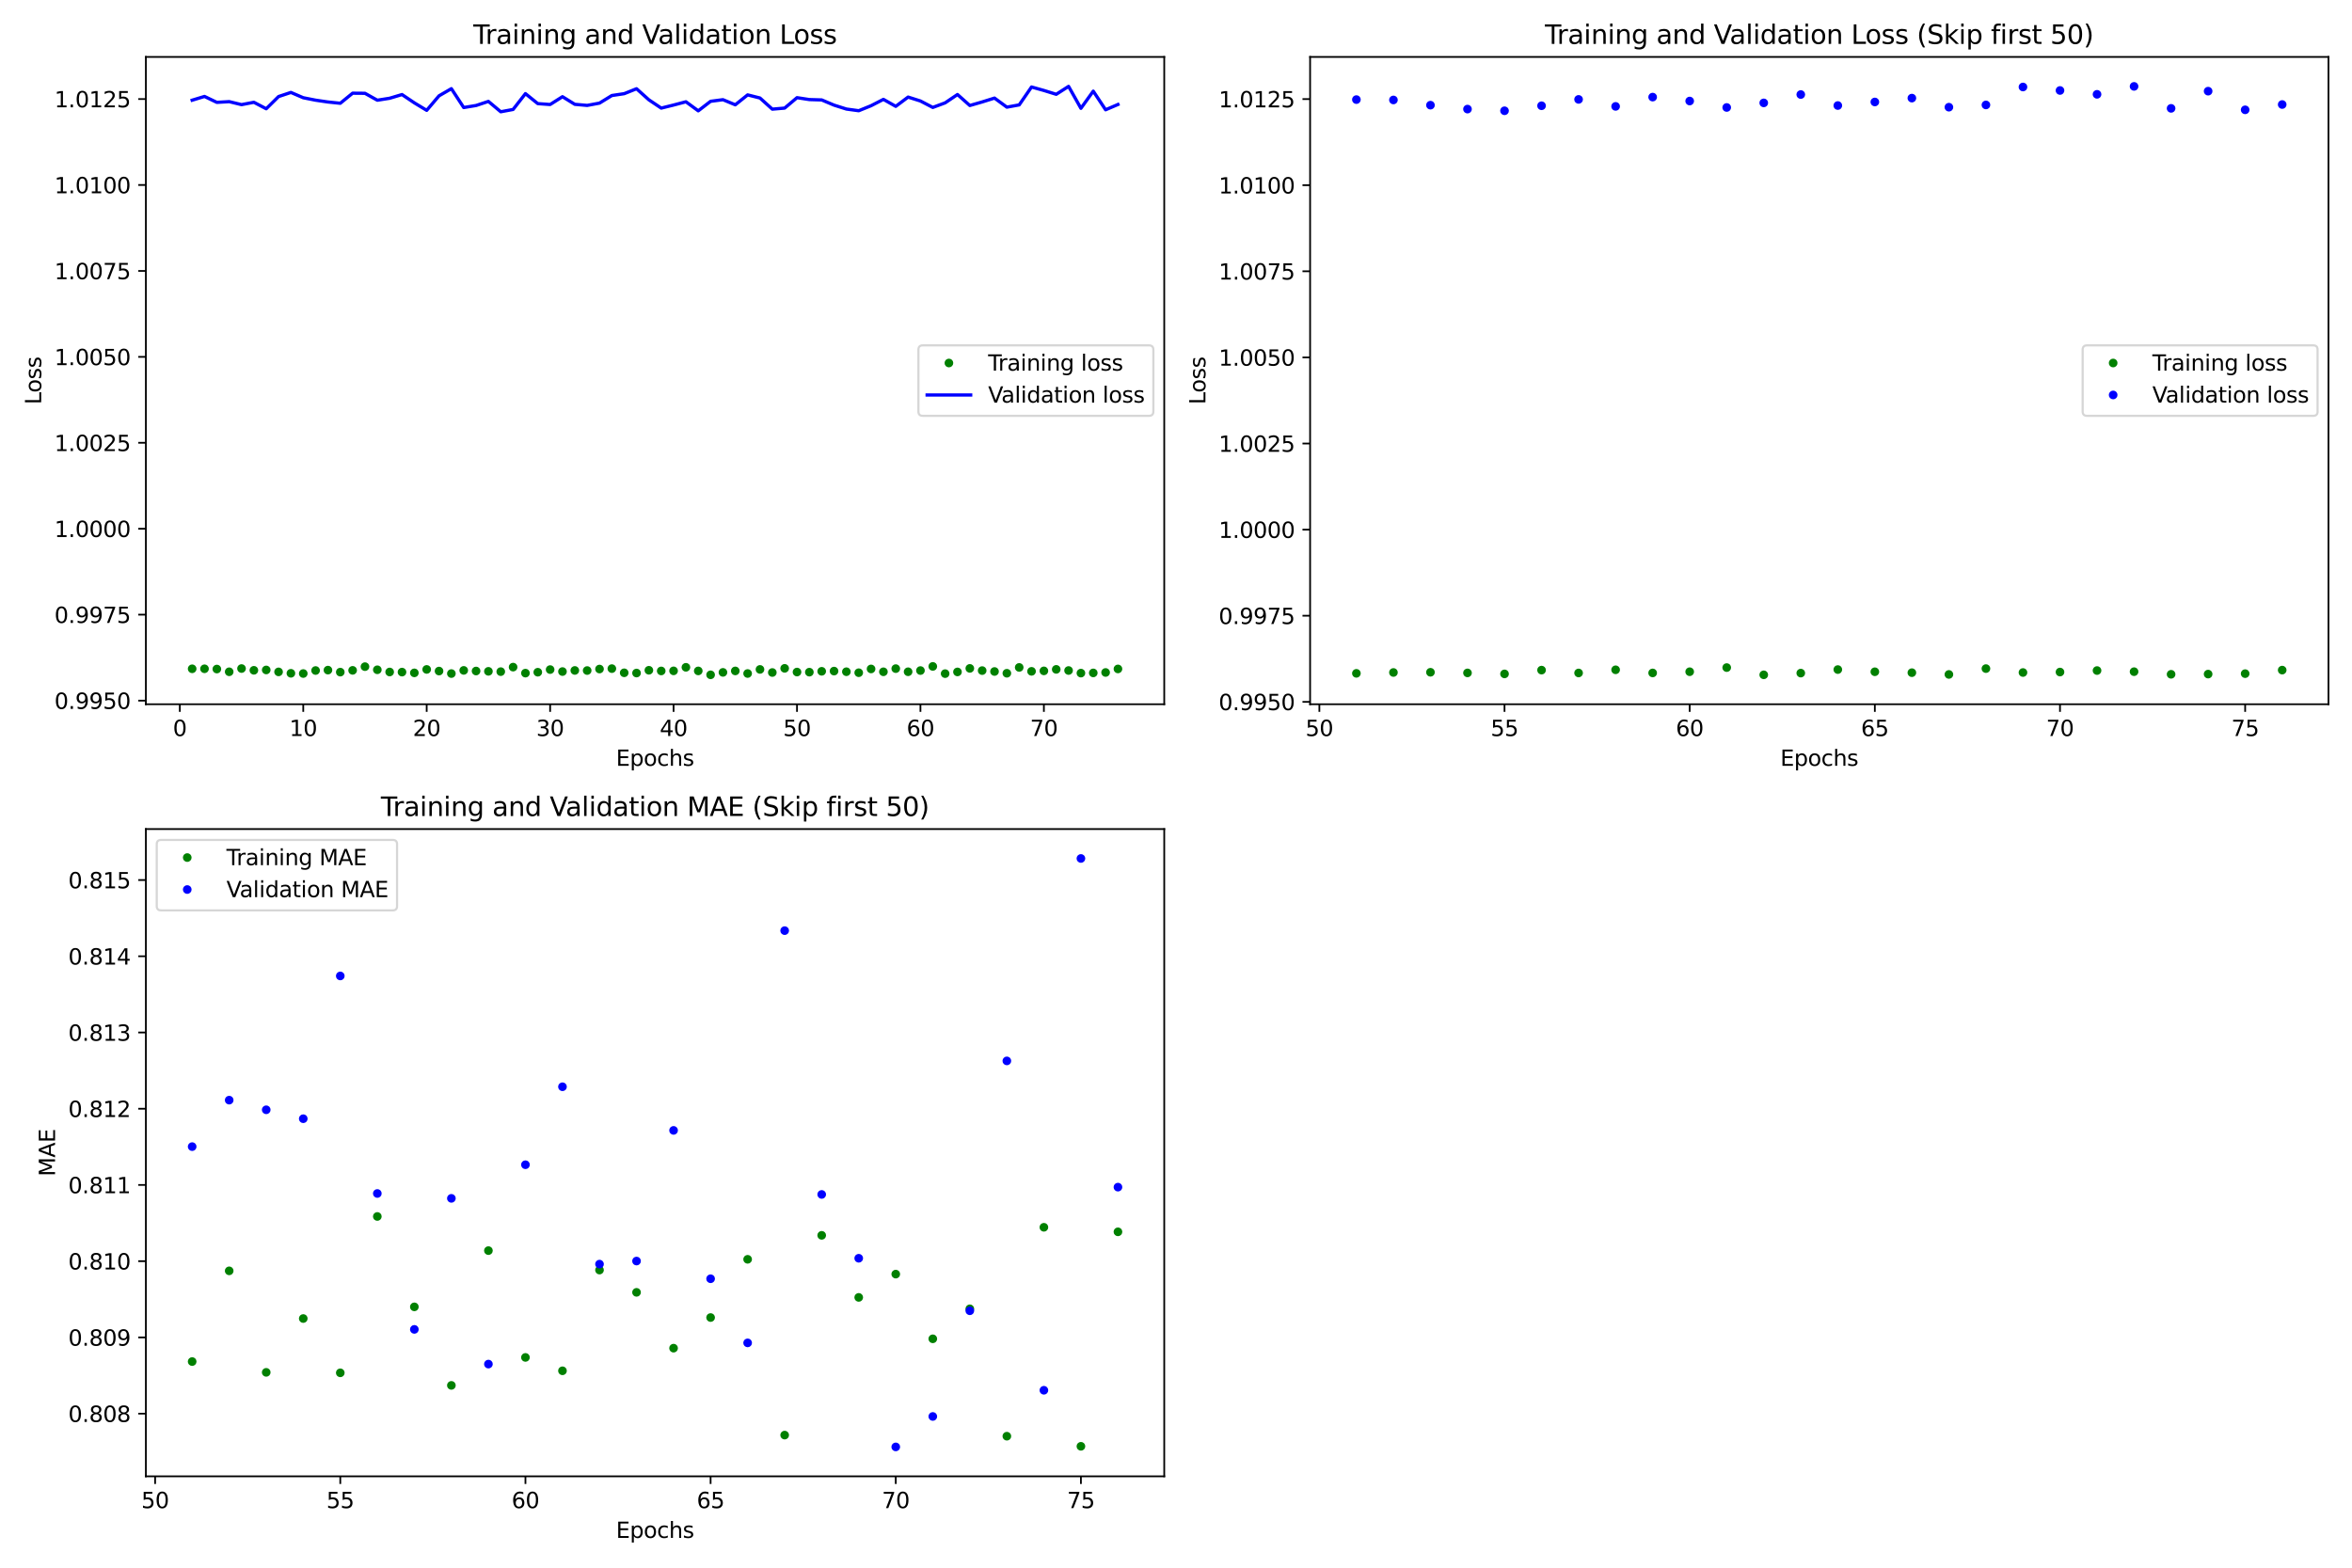 <?xml version="1.0" encoding="utf-8" standalone="no"?>
<!DOCTYPE svg PUBLIC "-//W3C//DTD SVG 1.1//EN"
  "http://www.w3.org/Graphics/SVG/1.1/DTD/svg11.dtd">
<svg xmlns:xlink="http://www.w3.org/1999/xlink" width="1080pt" height="720pt" viewBox="0 0 1080 720" xmlns="http://www.w3.org/2000/svg" version="1.1">
 <defs>
  <style type="text/css">*{stroke-linejoin: round; stroke-linecap: butt}</style>
 </defs>
 <g id="figure_1">
  <g id="patch_1">
   <path d="M 0 720 
L 1080 720 
L 1080 0 
L 0 0 
z
" style="fill: #ffffff"/>
  </g>
  <g id="axes_1">
   <g id="patch_2">
    <path d="M 66.98 323.44 
L 534.6 323.44 
L 534.6 26.16 
L 66.98 26.16 
z
" style="fill: #ffffff"/>
   </g>
   <g id="matplotlib.axis_1">
    <g id="xtick_1">
     <g id="line2d_1">
      <defs>
       <path id="m65d65611e1" d="M 0 0 
L 0 3.5 
" style="stroke: #000000; stroke-width: 0.8"/>
      </defs>
      <g>
       <use xlink:href="#m65d65611e1" x="82.567" y="323.44" style="stroke: #000000; stroke-width: 0.8"/>
      </g>
     </g>
     <g id="text_1">
      <!-- 0 -->
      <g transform="translate(79.386 338.038) scale(0.1 -0.1)">
       <defs>
        <path id="DejaVuSans-30" d="M 2034 4250 
Q 1547 4250 1301 3770 
Q 1056 3291 1056 2328 
Q 1056 1369 1301 889 
Q 1547 409 2034 409 
Q 2525 409 2770 889 
Q 3016 1369 3016 2328 
Q 3016 3291 2770 3770 
Q 2525 4250 2034 4250 
z
M 2034 4750 
Q 2819 4750 3233 4129 
Q 3647 3509 3647 2328 
Q 3647 1150 3233 529 
Q 2819 -91 2034 -91 
Q 1250 -91 836 529 
Q 422 1150 422 2328 
Q 422 3509 836 4129 
Q 1250 4750 2034 4750 
z
" transform="scale(0.016)"/>
       </defs>
       <use xlink:href="#DejaVuSans-30"/>
      </g>
     </g>
    </g>
    <g id="xtick_2">
     <g id="line2d_2">
      <g>
       <use xlink:href="#m65d65611e1" x="139.249" y="323.44" style="stroke: #000000; stroke-width: 0.8"/>
      </g>
     </g>
     <g id="text_2">
      <!-- 10 -->
      <g transform="translate(132.886 338.038) scale(0.1 -0.1)">
       <defs>
        <path id="DejaVuSans-31" d="M 794 531 
L 1825 531 
L 1825 4091 
L 703 3866 
L 703 4441 
L 1819 4666 
L 2450 4666 
L 2450 531 
L 3481 531 
L 3481 0 
L 794 0 
L 794 531 
z
" transform="scale(0.016)"/>
       </defs>
       <use xlink:href="#DejaVuSans-31"/>
       <use xlink:href="#DejaVuSans-30" x="63.623"/>
      </g>
     </g>
    </g>
    <g id="xtick_3">
     <g id="line2d_3">
      <g>
       <use xlink:href="#m65d65611e1" x="195.93" y="323.44" style="stroke: #000000; stroke-width: 0.8"/>
      </g>
     </g>
     <g id="text_3">
      <!-- 20 -->
      <g transform="translate(189.567 338.038) scale(0.1 -0.1)">
       <defs>
        <path id="DejaVuSans-32" d="M 1228 531 
L 3431 531 
L 3431 0 
L 469 0 
L 469 531 
Q 828 903 1448 1529 
Q 2069 2156 2228 2338 
Q 2531 2678 2651 2914 
Q 2772 3150 2772 3378 
Q 2772 3750 2511 3984 
Q 2250 4219 1831 4219 
Q 1534 4219 1204 4116 
Q 875 4013 500 3803 
L 500 4441 
Q 881 4594 1212 4672 
Q 1544 4750 1819 4750 
Q 2544 4750 2975 4387 
Q 3406 4025 3406 3419 
Q 3406 3131 3298 2873 
Q 3191 2616 2906 2266 
Q 2828 2175 2409 1742 
Q 1991 1309 1228 531 
z
" transform="scale(0.016)"/>
       </defs>
       <use xlink:href="#DejaVuSans-32"/>
       <use xlink:href="#DejaVuSans-30" x="63.623"/>
      </g>
     </g>
    </g>
    <g id="xtick_4">
     <g id="line2d_4">
      <g>
       <use xlink:href="#m65d65611e1" x="252.611" y="323.44" style="stroke: #000000; stroke-width: 0.8"/>
      </g>
     </g>
     <g id="text_4">
      <!-- 30 -->
      <g transform="translate(246.248 338.038) scale(0.1 -0.1)">
       <defs>
        <path id="DejaVuSans-33" d="M 2597 2516 
Q 3050 2419 3304 2112 
Q 3559 1806 3559 1356 
Q 3559 666 3084 287 
Q 2609 -91 1734 -91 
Q 1441 -91 1130 -33 
Q 819 25 488 141 
L 488 750 
Q 750 597 1062 519 
Q 1375 441 1716 441 
Q 2309 441 2620 675 
Q 2931 909 2931 1356 
Q 2931 1769 2642 2001 
Q 2353 2234 1838 2234 
L 1294 2234 
L 1294 2753 
L 1863 2753 
Q 2328 2753 2575 2939 
Q 2822 3125 2822 3475 
Q 2822 3834 2567 4026 
Q 2313 4219 1838 4219 
Q 1578 4219 1281 4162 
Q 984 4106 628 3988 
L 628 4550 
Q 988 4650 1302 4700 
Q 1616 4750 1894 4750 
Q 2613 4750 3031 4423 
Q 3450 4097 3450 3541 
Q 3450 3153 3228 2886 
Q 3006 2619 2597 2516 
z
" transform="scale(0.016)"/>
       </defs>
       <use xlink:href="#DejaVuSans-33"/>
       <use xlink:href="#DejaVuSans-30" x="63.623"/>
      </g>
     </g>
    </g>
    <g id="xtick_5">
     <g id="line2d_5">
      <g>
       <use xlink:href="#m65d65611e1" x="309.292" y="323.44" style="stroke: #000000; stroke-width: 0.8"/>
      </g>
     </g>
     <g id="text_5">
      <!-- 40 -->
      <g transform="translate(302.93 338.038) scale(0.1 -0.1)">
       <defs>
        <path id="DejaVuSans-34" d="M 2419 4116 
L 825 1625 
L 2419 1625 
L 2419 4116 
z
M 2253 4666 
L 3047 4666 
L 3047 1625 
L 3713 1625 
L 3713 1100 
L 3047 1100 
L 3047 0 
L 2419 0 
L 2419 1100 
L 313 1100 
L 313 1709 
L 2253 4666 
z
" transform="scale(0.016)"/>
       </defs>
       <use xlink:href="#DejaVuSans-34"/>
       <use xlink:href="#DejaVuSans-30" x="63.623"/>
      </g>
     </g>
    </g>
    <g id="xtick_6">
     <g id="line2d_6">
      <g>
       <use xlink:href="#m65d65611e1" x="365.973" y="323.44" style="stroke: #000000; stroke-width: 0.8"/>
      </g>
     </g>
     <g id="text_6">
      <!-- 50 -->
      <g transform="translate(359.611 338.038) scale(0.1 -0.1)">
       <defs>
        <path id="DejaVuSans-35" d="M 691 4666 
L 3169 4666 
L 3169 4134 
L 1269 4134 
L 1269 2991 
Q 1406 3038 1543 3061 
Q 1681 3084 1819 3084 
Q 2600 3084 3056 2656 
Q 3513 2228 3513 1497 
Q 3513 744 3044 326 
Q 2575 -91 1722 -91 
Q 1428 -91 1123 -41 
Q 819 9 494 109 
L 494 744 
Q 775 591 1075 516 
Q 1375 441 1709 441 
Q 2250 441 2565 725 
Q 2881 1009 2881 1497 
Q 2881 1984 2565 2268 
Q 2250 2553 1709 2553 
Q 1456 2553 1204 2497 
Q 953 2441 691 2322 
L 691 4666 
z
" transform="scale(0.016)"/>
       </defs>
       <use xlink:href="#DejaVuSans-35"/>
       <use xlink:href="#DejaVuSans-30" x="63.623"/>
      </g>
     </g>
    </g>
    <g id="xtick_7">
     <g id="line2d_7">
      <g>
       <use xlink:href="#m65d65611e1" x="422.655" y="323.44" style="stroke: #000000; stroke-width: 0.8"/>
      </g>
     </g>
     <g id="text_7">
      <!-- 60 -->
      <g transform="translate(416.292 338.038) scale(0.1 -0.1)">
       <defs>
        <path id="DejaVuSans-36" d="M 2113 2584 
Q 1688 2584 1439 2293 
Q 1191 2003 1191 1497 
Q 1191 994 1439 701 
Q 1688 409 2113 409 
Q 2538 409 2786 701 
Q 3034 994 3034 1497 
Q 3034 2003 2786 2293 
Q 2538 2584 2113 2584 
z
M 3366 4563 
L 3366 3988 
Q 3128 4100 2886 4159 
Q 2644 4219 2406 4219 
Q 1781 4219 1451 3797 
Q 1122 3375 1075 2522 
Q 1259 2794 1537 2939 
Q 1816 3084 2150 3084 
Q 2853 3084 3261 2657 
Q 3669 2231 3669 1497 
Q 3669 778 3244 343 
Q 2819 -91 2113 -91 
Q 1303 -91 875 529 
Q 447 1150 447 2328 
Q 447 3434 972 4092 
Q 1497 4750 2381 4750 
Q 2619 4750 2861 4703 
Q 3103 4656 3366 4563 
z
" transform="scale(0.016)"/>
       </defs>
       <use xlink:href="#DejaVuSans-36"/>
       <use xlink:href="#DejaVuSans-30" x="63.623"/>
      </g>
     </g>
    </g>
    <g id="xtick_8">
     <g id="line2d_8">
      <g>
       <use xlink:href="#m65d65611e1" x="479.336" y="323.44" style="stroke: #000000; stroke-width: 0.8"/>
      </g>
     </g>
     <g id="text_8">
      <!-- 70 -->
      <g transform="translate(472.973 338.038) scale(0.1 -0.1)">
       <defs>
        <path id="DejaVuSans-37" d="M 525 4666 
L 3525 4666 
L 3525 4397 
L 1831 0 
L 1172 0 
L 2766 4134 
L 525 4134 
L 525 4666 
z
" transform="scale(0.016)"/>
       </defs>
       <use xlink:href="#DejaVuSans-37"/>
       <use xlink:href="#DejaVuSans-30" x="63.623"/>
      </g>
     </g>
    </g>
    <g id="text_9">
     <!-- Epochs -->
     <g transform="translate(282.874 351.717) scale(0.1 -0.1)">
      <defs>
       <path id="DejaVuSans-45" d="M 628 4666 
L 3578 4666 
L 3578 4134 
L 1259 4134 
L 1259 2753 
L 3481 2753 
L 3481 2222 
L 1259 2222 
L 1259 531 
L 3634 531 
L 3634 0 
L 628 0 
L 628 4666 
z
" transform="scale(0.016)"/>
       <path id="DejaVuSans-70" d="M 1159 525 
L 1159 -1331 
L 581 -1331 
L 581 3500 
L 1159 3500 
L 1159 2969 
Q 1341 3281 1617 3432 
Q 1894 3584 2278 3584 
Q 2916 3584 3314 3078 
Q 3713 2572 3713 1747 
Q 3713 922 3314 415 
Q 2916 -91 2278 -91 
Q 1894 -91 1617 61 
Q 1341 213 1159 525 
z
M 3116 1747 
Q 3116 2381 2855 2742 
Q 2594 3103 2138 3103 
Q 1681 3103 1420 2742 
Q 1159 2381 1159 1747 
Q 1159 1113 1420 752 
Q 1681 391 2138 391 
Q 2594 391 2855 752 
Q 3116 1113 3116 1747 
z
" transform="scale(0.016)"/>
       <path id="DejaVuSans-6f" d="M 1959 3097 
Q 1497 3097 1228 2736 
Q 959 2375 959 1747 
Q 959 1119 1226 758 
Q 1494 397 1959 397 
Q 2419 397 2687 759 
Q 2956 1122 2956 1747 
Q 2956 2369 2687 2733 
Q 2419 3097 1959 3097 
z
M 1959 3584 
Q 2709 3584 3137 3096 
Q 3566 2609 3566 1747 
Q 3566 888 3137 398 
Q 2709 -91 1959 -91 
Q 1206 -91 779 398 
Q 353 888 353 1747 
Q 353 2609 779 3096 
Q 1206 3584 1959 3584 
z
" transform="scale(0.016)"/>
       <path id="DejaVuSans-63" d="M 3122 3366 
L 3122 2828 
Q 2878 2963 2633 3030 
Q 2388 3097 2138 3097 
Q 1578 3097 1268 2742 
Q 959 2388 959 1747 
Q 959 1106 1268 751 
Q 1578 397 2138 397 
Q 2388 397 2633 464 
Q 2878 531 3122 666 
L 3122 134 
Q 2881 22 2623 -34 
Q 2366 -91 2075 -91 
Q 1284 -91 818 406 
Q 353 903 353 1747 
Q 353 2603 823 3093 
Q 1294 3584 2113 3584 
Q 2378 3584 2631 3529 
Q 2884 3475 3122 3366 
z
" transform="scale(0.016)"/>
       <path id="DejaVuSans-68" d="M 3513 2113 
L 3513 0 
L 2938 0 
L 2938 2094 
Q 2938 2591 2744 2837 
Q 2550 3084 2163 3084 
Q 1697 3084 1428 2787 
Q 1159 2491 1159 1978 
L 1159 0 
L 581 0 
L 581 4863 
L 1159 4863 
L 1159 2956 
Q 1366 3272 1645 3428 
Q 1925 3584 2291 3584 
Q 2894 3584 3203 3211 
Q 3513 2838 3513 2113 
z
" transform="scale(0.016)"/>
       <path id="DejaVuSans-73" d="M 2834 3397 
L 2834 2853 
Q 2591 2978 2328 3040 
Q 2066 3103 1784 3103 
Q 1356 3103 1142 2972 
Q 928 2841 928 2578 
Q 928 2378 1081 2264 
Q 1234 2150 1697 2047 
L 1894 2003 
Q 2506 1872 2764 1633 
Q 3022 1394 3022 966 
Q 3022 478 2636 193 
Q 2250 -91 1575 -91 
Q 1294 -91 989 -36 
Q 684 19 347 128 
L 347 722 
Q 666 556 975 473 
Q 1284 391 1588 391 
Q 1994 391 2212 530 
Q 2431 669 2431 922 
Q 2431 1156 2273 1281 
Q 2116 1406 1581 1522 
L 1381 1569 
Q 847 1681 609 1914 
Q 372 2147 372 2553 
Q 372 3047 722 3315 
Q 1072 3584 1716 3584 
Q 2034 3584 2315 3537 
Q 2597 3491 2834 3397 
z
" transform="scale(0.016)"/>
      </defs>
      <use xlink:href="#DejaVuSans-45"/>
      <use xlink:href="#DejaVuSans-70" x="63.184"/>
      <use xlink:href="#DejaVuSans-6f" x="126.66"/>
      <use xlink:href="#DejaVuSans-63" x="187.842"/>
      <use xlink:href="#DejaVuSans-68" x="242.822"/>
      <use xlink:href="#DejaVuSans-73" x="306.201"/>
     </g>
    </g>
   </g>
   <g id="matplotlib.axis_2">
    <g id="ytick_1">
     <g id="line2d_9">
      <defs>
       <path id="me44717f075" d="M 0 0 
L -3.5 0 
" style="stroke: #000000; stroke-width: 0.8"/>
      </defs>
      <g>
       <use xlink:href="#me44717f075" x="66.98" y="321.774" style="stroke: #000000; stroke-width: 0.8"/>
      </g>
     </g>
     <g id="text_10">
      <!-- 0.9950 -->
      <g transform="translate(24.989 325.573) scale(0.1 -0.1)">
       <defs>
        <path id="DejaVuSans-2e" d="M 684 794 
L 1344 794 
L 1344 0 
L 684 0 
L 684 794 
z
" transform="scale(0.016)"/>
        <path id="DejaVuSans-39" d="M 703 97 
L 703 672 
Q 941 559 1184 500 
Q 1428 441 1663 441 
Q 2288 441 2617 861 
Q 2947 1281 2994 2138 
Q 2813 1869 2534 1725 
Q 2256 1581 1919 1581 
Q 1219 1581 811 2004 
Q 403 2428 403 3163 
Q 403 3881 828 4315 
Q 1253 4750 1959 4750 
Q 2769 4750 3195 4129 
Q 3622 3509 3622 2328 
Q 3622 1225 3098 567 
Q 2575 -91 1691 -91 
Q 1453 -91 1209 -44 
Q 966 3 703 97 
z
M 1959 2075 
Q 2384 2075 2632 2365 
Q 2881 2656 2881 3163 
Q 2881 3666 2632 3958 
Q 2384 4250 1959 4250 
Q 1534 4250 1286 3958 
Q 1038 3666 1038 3163 
Q 1038 2656 1286 2365 
Q 1534 2075 1959 2075 
z
" transform="scale(0.016)"/>
       </defs>
       <use xlink:href="#DejaVuSans-30"/>
       <use xlink:href="#DejaVuSans-2e" x="63.623"/>
       <use xlink:href="#DejaVuSans-39" x="95.41"/>
       <use xlink:href="#DejaVuSans-39" x="159.033"/>
       <use xlink:href="#DejaVuSans-35" x="222.656"/>
       <use xlink:href="#DejaVuSans-30" x="286.279"/>
      </g>
     </g>
    </g>
    <g id="ytick_2">
     <g id="line2d_10">
      <g>
       <use xlink:href="#me44717f075" x="66.98" y="282.305" style="stroke: #000000; stroke-width: 0.8"/>
      </g>
     </g>
     <g id="text_11">
      <!-- 0.9975 -->
      <g transform="translate(24.989 286.104) scale(0.1 -0.1)">
       <use xlink:href="#DejaVuSans-30"/>
       <use xlink:href="#DejaVuSans-2e" x="63.623"/>
       <use xlink:href="#DejaVuSans-39" x="95.41"/>
       <use xlink:href="#DejaVuSans-39" x="159.033"/>
       <use xlink:href="#DejaVuSans-37" x="222.656"/>
       <use xlink:href="#DejaVuSans-35" x="286.279"/>
      </g>
     </g>
    </g>
    <g id="ytick_3">
     <g id="line2d_11">
      <g>
       <use xlink:href="#me44717f075" x="66.98" y="242.835" style="stroke: #000000; stroke-width: 0.8"/>
      </g>
     </g>
     <g id="text_12">
      <!-- 1.0000 -->
      <g transform="translate(24.989 246.635) scale(0.1 -0.1)">
       <use xlink:href="#DejaVuSans-31"/>
       <use xlink:href="#DejaVuSans-2e" x="63.623"/>
       <use xlink:href="#DejaVuSans-30" x="95.41"/>
       <use xlink:href="#DejaVuSans-30" x="159.033"/>
       <use xlink:href="#DejaVuSans-30" x="222.656"/>
       <use xlink:href="#DejaVuSans-30" x="286.279"/>
      </g>
     </g>
    </g>
    <g id="ytick_4">
     <g id="line2d_12">
      <g>
       <use xlink:href="#me44717f075" x="66.98" y="203.366" style="stroke: #000000; stroke-width: 0.8"/>
      </g>
     </g>
     <g id="text_13">
      <!-- 1.0025 -->
      <g transform="translate(24.989 207.165) scale(0.1 -0.1)">
       <use xlink:href="#DejaVuSans-31"/>
       <use xlink:href="#DejaVuSans-2e" x="63.623"/>
       <use xlink:href="#DejaVuSans-30" x="95.41"/>
       <use xlink:href="#DejaVuSans-30" x="159.033"/>
       <use xlink:href="#DejaVuSans-32" x="222.656"/>
       <use xlink:href="#DejaVuSans-35" x="286.279"/>
      </g>
     </g>
    </g>
    <g id="ytick_5">
     <g id="line2d_13">
      <g>
       <use xlink:href="#me44717f075" x="66.98" y="163.897" style="stroke: #000000; stroke-width: 0.8"/>
      </g>
     </g>
     <g id="text_14">
      <!-- 1.0050 -->
      <g transform="translate(24.989 167.696) scale(0.1 -0.1)">
       <use xlink:href="#DejaVuSans-31"/>
       <use xlink:href="#DejaVuSans-2e" x="63.623"/>
       <use xlink:href="#DejaVuSans-30" x="95.41"/>
       <use xlink:href="#DejaVuSans-30" x="159.033"/>
       <use xlink:href="#DejaVuSans-35" x="222.656"/>
       <use xlink:href="#DejaVuSans-30" x="286.279"/>
      </g>
     </g>
    </g>
    <g id="ytick_6">
     <g id="line2d_14">
      <g>
       <use xlink:href="#me44717f075" x="66.98" y="124.428" style="stroke: #000000; stroke-width: 0.8"/>
      </g>
     </g>
     <g id="text_15">
      <!-- 1.0075 -->
      <g transform="translate(24.989 128.227) scale(0.1 -0.1)">
       <use xlink:href="#DejaVuSans-31"/>
       <use xlink:href="#DejaVuSans-2e" x="63.623"/>
       <use xlink:href="#DejaVuSans-30" x="95.41"/>
       <use xlink:href="#DejaVuSans-30" x="159.033"/>
       <use xlink:href="#DejaVuSans-37" x="222.656"/>
       <use xlink:href="#DejaVuSans-35" x="286.279"/>
      </g>
     </g>
    </g>
    <g id="ytick_7">
     <g id="line2d_15">
      <g>
       <use xlink:href="#me44717f075" x="66.98" y="84.958" style="stroke: #000000; stroke-width: 0.8"/>
      </g>
     </g>
     <g id="text_16">
      <!-- 1.0100 -->
      <g transform="translate(24.989 88.757) scale(0.1 -0.1)">
       <use xlink:href="#DejaVuSans-31"/>
       <use xlink:href="#DejaVuSans-2e" x="63.623"/>
       <use xlink:href="#DejaVuSans-30" x="95.41"/>
       <use xlink:href="#DejaVuSans-31" x="159.033"/>
       <use xlink:href="#DejaVuSans-30" x="222.656"/>
       <use xlink:href="#DejaVuSans-30" x="286.279"/>
      </g>
     </g>
    </g>
    <g id="ytick_8">
     <g id="line2d_16">
      <g>
       <use xlink:href="#me44717f075" x="66.98" y="45.489" style="stroke: #000000; stroke-width: 0.8"/>
      </g>
     </g>
     <g id="text_17">
      <!-- 1.0125 -->
      <g transform="translate(24.989 49.288) scale(0.1 -0.1)">
       <use xlink:href="#DejaVuSans-31"/>
       <use xlink:href="#DejaVuSans-2e" x="63.623"/>
       <use xlink:href="#DejaVuSans-30" x="95.41"/>
       <use xlink:href="#DejaVuSans-31" x="159.033"/>
       <use xlink:href="#DejaVuSans-32" x="222.656"/>
       <use xlink:href="#DejaVuSans-35" x="286.279"/>
      </g>
     </g>
    </g>
    <g id="text_18">
     <!-- Loss -->
     <g transform="translate(18.91 185.767) rotate(-90) scale(0.1 -0.1)">
      <defs>
       <path id="DejaVuSans-4c" d="M 628 4666 
L 1259 4666 
L 1259 531 
L 3531 531 
L 3531 0 
L 628 0 
L 628 4666 
z
" transform="scale(0.016)"/>
      </defs>
      <use xlink:href="#DejaVuSans-4c"/>
      <use xlink:href="#DejaVuSans-6f" x="53.963"/>
      <use xlink:href="#DejaVuSans-73" x="115.145"/>
      <use xlink:href="#DejaVuSans-73" x="167.244"/>
     </g>
    </g>
   </g>
   <g id="line2d_17">
    <defs>
     <path id="ma158243a21" d="M 0 1.5 
C 0.398 1.5 0.779 1.342 1.061 1.061 
C 1.342 0.779 1.5 0.398 1.5 0 
C 1.5 -0.398 1.342 -0.779 1.061 -1.061 
C 0.779 -1.342 0.398 -1.5 0 -1.5 
C -0.398 -1.5 -0.779 -1.342 -1.061 -1.061 
C -1.342 -0.779 -1.5 -0.398 -1.5 0 
C -1.5 0.398 -1.342 0.779 -1.061 1.061 
C -0.779 1.342 -0.398 1.5 0 1.5 
z
" style="stroke: #008000"/>
    </defs>
    <g clip-path="url(#p70d91f0e99)">
     <use xlink:href="#ma158243a21" x="88.235" y="307.16" style="fill: #008000; stroke: #008000"/>
     <use xlink:href="#ma158243a21" x="93.904" y="307.155" style="fill: #008000; stroke: #008000"/>
     <use xlink:href="#ma158243a21" x="99.572" y="307.274" style="fill: #008000; stroke: #008000"/>
     <use xlink:href="#ma158243a21" x="105.24" y="308.533" style="fill: #008000; stroke: #008000"/>
     <use xlink:href="#ma158243a21" x="110.908" y="307.045" style="fill: #008000; stroke: #008000"/>
     <use xlink:href="#ma158243a21" x="116.576" y="307.853" style="fill: #008000; stroke: #008000"/>
     <use xlink:href="#ma158243a21" x="122.244" y="307.688" style="fill: #008000; stroke: #008000"/>
     <use xlink:href="#ma158243a21" x="127.912" y="308.577" style="fill: #008000; stroke: #008000"/>
     <use xlink:href="#ma158243a21" x="133.58" y="309.227" style="fill: #008000; stroke: #008000"/>
     <use xlink:href="#ma158243a21" x="139.249" y="309.332" style="fill: #008000; stroke: #008000"/>
     <use xlink:href="#ma158243a21" x="144.917" y="307.949" style="fill: #008000; stroke: #008000"/>
     <use xlink:href="#ma158243a21" x="150.585" y="307.766" style="fill: #008000; stroke: #008000"/>
     <use xlink:href="#ma158243a21" x="156.253" y="308.691" style="fill: #008000; stroke: #008000"/>
     <use xlink:href="#ma158243a21" x="161.921" y="307.877" style="fill: #008000; stroke: #008000"/>
     <use xlink:href="#ma158243a21" x="167.589" y="306.174" style="fill: #008000; stroke: #008000"/>
     <use xlink:href="#ma158243a21" x="173.257" y="307.61" style="fill: #008000; stroke: #008000"/>
     <use xlink:href="#ma158243a21" x="178.925" y="308.63" style="fill: #008000; stroke: #008000"/>
     <use xlink:href="#ma158243a21" x="184.594" y="308.679" style="fill: #008000; stroke: #008000"/>
     <use xlink:href="#ma158243a21" x="190.262" y="309.029" style="fill: #008000; stroke: #008000"/>
     <use xlink:href="#ma158243a21" x="195.93" y="307.448" style="fill: #008000; stroke: #008000"/>
     <use xlink:href="#ma158243a21" x="201.598" y="308.202" style="fill: #008000; stroke: #008000"/>
     <use xlink:href="#ma158243a21" x="207.266" y="309.349" style="fill: #008000; stroke: #008000"/>
     <use xlink:href="#ma158243a21" x="212.934" y="307.892" style="fill: #008000; stroke: #008000"/>
     <use xlink:href="#ma158243a21" x="218.602" y="308.18" style="fill: #008000; stroke: #008000"/>
     <use xlink:href="#ma158243a21" x="224.27" y="308.327" style="fill: #008000; stroke: #008000"/>
     <use xlink:href="#ma158243a21" x="229.938" y="308.466" style="fill: #008000; stroke: #008000"/>
     <use xlink:href="#ma158243a21" x="235.607" y="306.389" style="fill: #008000; stroke: #008000"/>
     <use xlink:href="#ma158243a21" x="241.275" y="309.151" style="fill: #008000; stroke: #008000"/>
     <use xlink:href="#ma158243a21" x="246.943" y="308.733" style="fill: #008000; stroke: #008000"/>
     <use xlink:href="#ma158243a21" x="252.611" y="307.52" style="fill: #008000; stroke: #008000"/>
     <use xlink:href="#ma158243a21" x="258.279" y="308.429" style="fill: #008000; stroke: #008000"/>
     <use xlink:href="#ma158243a21" x="263.947" y="307.918" style="fill: #008000; stroke: #008000"/>
     <use xlink:href="#ma158243a21" x="269.615" y="307.959" style="fill: #008000; stroke: #008000"/>
     <use xlink:href="#ma158243a21" x="275.283" y="307.27" style="fill: #008000; stroke: #008000"/>
     <use xlink:href="#ma158243a21" x="280.952" y="307.079" style="fill: #008000; stroke: #008000"/>
     <use xlink:href="#ma158243a21" x="286.62" y="308.998" style="fill: #008000; stroke: #008000"/>
     <use xlink:href="#ma158243a21" x="292.288" y="309.112" style="fill: #008000; stroke: #008000"/>
     <use xlink:href="#ma158243a21" x="297.956" y="307.836" style="fill: #008000; stroke: #008000"/>
     <use xlink:href="#ma158243a21" x="303.624" y="308.145" style="fill: #008000; stroke: #008000"/>
     <use xlink:href="#ma158243a21" x="309.292" y="308.105" style="fill: #008000; stroke: #008000"/>
     <use xlink:href="#ma158243a21" x="314.96" y="306.477" style="fill: #008000; stroke: #008000"/>
     <use xlink:href="#ma158243a21" x="320.628" y="308.132" style="fill: #008000; stroke: #008000"/>
     <use xlink:href="#ma158243a21" x="326.297" y="309.927" style="fill: #008000; stroke: #008000"/>
     <use xlink:href="#ma158243a21" x="331.965" y="308.807" style="fill: #008000; stroke: #008000"/>
     <use xlink:href="#ma158243a21" x="337.633" y="308.137" style="fill: #008000; stroke: #008000"/>
     <use xlink:href="#ma158243a21" x="343.301" y="309.322" style="fill: #008000; stroke: #008000"/>
     <use xlink:href="#ma158243a21" x="348.969" y="307.446" style="fill: #008000; stroke: #008000"/>
     <use xlink:href="#ma158243a21" x="354.637" y="308.865" style="fill: #008000; stroke: #008000"/>
     <use xlink:href="#ma158243a21" x="360.305" y="306.954" style="fill: #008000; stroke: #008000"/>
     <use xlink:href="#ma158243a21" x="365.973" y="308.655" style="fill: #008000; stroke: #008000"/>
     <use xlink:href="#ma158243a21" x="371.642" y="308.706" style="fill: #008000; stroke: #008000"/>
     <use xlink:href="#ma158243a21" x="377.31" y="308.31" style="fill: #008000; stroke: #008000"/>
     <use xlink:href="#ma158243a21" x="382.978" y="308.214" style="fill: #008000; stroke: #008000"/>
     <use xlink:href="#ma158243a21" x="388.646" y="308.506" style="fill: #008000; stroke: #008000"/>
     <use xlink:href="#ma158243a21" x="394.314" y="308.96" style="fill: #008000; stroke: #008000"/>
     <use xlink:href="#ma158243a21" x="399.982" y="307.226" style="fill: #008000; stroke: #008000"/>
     <use xlink:href="#ma158243a21" x="405.65" y="308.535" style="fill: #008000; stroke: #008000"/>
     <use xlink:href="#ma158243a21" x="411.318" y="307.081" style="fill: #008000; stroke: #008000"/>
     <use xlink:href="#ma158243a21" x="416.986" y="308.52" style="fill: #008000; stroke: #008000"/>
     <use xlink:href="#ma158243a21" x="422.655" y="307.966" style="fill: #008000; stroke: #008000"/>
     <use xlink:href="#ma158243a21" x="428.323" y="306.068" style="fill: #008000; stroke: #008000"/>
     <use xlink:href="#ma158243a21" x="433.991" y="309.383" style="fill: #008000; stroke: #008000"/>
     <use xlink:href="#ma158243a21" x="439.659" y="308.596" style="fill: #008000; stroke: #008000"/>
     <use xlink:href="#ma158243a21" x="445.327" y="306.976" style="fill: #008000; stroke: #008000"/>
     <use xlink:href="#ma158243a21" x="450.995" y="307.985" style="fill: #008000; stroke: #008000"/>
     <use xlink:href="#ma158243a21" x="456.663" y="308.401" style="fill: #008000; stroke: #008000"/>
     <use xlink:href="#ma158243a21" x="462.331" y="309.209" style="fill: #008000; stroke: #008000"/>
     <use xlink:href="#ma158243a21" x="468" y="306.532" style="fill: #008000; stroke: #008000"/>
     <use xlink:href="#ma158243a21" x="473.668" y="308.327" style="fill: #008000; stroke: #008000"/>
     <use xlink:href="#ma158243a21" x="479.336" y="308.115" style="fill: #008000; stroke: #008000"/>
     <use xlink:href="#ma158243a21" x="485.004" y="307.424" style="fill: #008000; stroke: #008000"/>
     <use xlink:href="#ma158243a21" x="490.672" y="307.945" style="fill: #008000; stroke: #008000"/>
     <use xlink:href="#ma158243a21" x="496.34" y="309.142" style="fill: #008000; stroke: #008000"/>
     <use xlink:href="#ma158243a21" x="502.008" y="309.053" style="fill: #008000; stroke: #008000"/>
     <use xlink:href="#ma158243a21" x="507.676" y="308.847" style="fill: #008000; stroke: #008000"/>
     <use xlink:href="#ma158243a21" x="513.345" y="307.222" style="fill: #008000; stroke: #008000"/>
    </g>
   </g>
   <g id="line2d_18">
    <path d="M 88.235 46.015 
L 93.904 44.291 
L 99.572 47.016 
L 105.24 46.681 
L 110.908 48.059 
L 116.576 46.975 
L 122.244 49.949 
L 127.912 44.344 
L 133.58 42.454 
L 139.249 44.89 
L 144.917 46.011 
L 150.585 46.843 
L 156.253 47.427 
L 161.921 42.801 
L 167.589 42.85 
L 173.257 46.026 
L 178.925 45.125 
L 184.594 43.427 
L 190.262 47.24 
L 195.93 50.675 
L 201.598 44.007 
L 207.266 40.725 
L 212.934 49.388 
L 218.602 48.454 
L 224.27 46.572 
L 229.938 51.328 
L 235.607 50.271 
L 241.275 43.008 
L 246.943 47.592 
L 252.611 47.997 
L 258.279 44.412 
L 263.947 47.912 
L 269.615 48.413 
L 275.283 47.357 
L 280.952 43.872 
L 286.62 43.023 
L 292.288 40.757 
L 297.956 45.848 
L 303.624 49.651 
L 309.292 48.245 
L 314.96 46.745 
L 320.628 50.901 
L 326.297 46.527 
L 331.965 45.786 
L 337.633 48.133 
L 343.301 43.58 
L 348.969 45.012 
L 354.637 50.133 
L 360.305 49.646 
L 365.973 44.856 
L 371.642 45.729 
L 377.31 45.893 
L 382.978 48.283 
L 388.646 50.082 
L 394.314 50.854 
L 399.982 48.552 
L 405.65 45.639 
L 411.318 48.842 
L 416.986 44.585 
L 422.655 46.386 
L 428.323 49.341 
L 433.991 47.239 
L 439.659 43.407 
L 445.327 48.451 
L 450.995 46.821 
L 456.663 45.048 
L 462.331 49.211 
L 468 48.174 
L 473.668 39.953 
L 479.336 41.549 
L 485.004 43.311 
L 490.672 39.673 
L 496.34 49.747 
L 502.008 41.865 
L 507.676 50.417 
L 513.345 47.986 
" clip-path="url(#p70d91f0e99)" style="fill: none; stroke: #0000ff; stroke-width: 1.5; stroke-linecap: square"/>
   </g>
   <g id="patch_3">
    <path d="M 66.98 323.44 
L 66.98 26.16 
" style="fill: none; stroke: #000000; stroke-width: 0.8; stroke-linejoin: miter; stroke-linecap: square"/>
   </g>
   <g id="patch_4">
    <path d="M 534.6 323.44 
L 534.6 26.16 
" style="fill: none; stroke: #000000; stroke-width: 0.8; stroke-linejoin: miter; stroke-linecap: square"/>
   </g>
   <g id="patch_5">
    <path d="M 66.98 323.44 
L 534.6 323.44 
" style="fill: none; stroke: #000000; stroke-width: 0.8; stroke-linejoin: miter; stroke-linecap: square"/>
   </g>
   <g id="patch_6">
    <path d="M 66.98 26.16 
L 534.6 26.16 
" style="fill: none; stroke: #000000; stroke-width: 0.8; stroke-linejoin: miter; stroke-linecap: square"/>
   </g>
   <g id="text_19">
    <!-- Training and Validation Loss -->
    <g transform="translate(217.321 20.16) scale(0.12 -0.12)">
     <defs>
      <path id="DejaVuSans-54" d="M -19 4666 
L 3928 4666 
L 3928 4134 
L 2272 4134 
L 2272 0 
L 1638 0 
L 1638 4134 
L -19 4134 
L -19 4666 
z
" transform="scale(0.016)"/>
      <path id="DejaVuSans-72" d="M 2631 2963 
Q 2534 3019 2420 3045 
Q 2306 3072 2169 3072 
Q 1681 3072 1420 2755 
Q 1159 2438 1159 1844 
L 1159 0 
L 581 0 
L 581 3500 
L 1159 3500 
L 1159 2956 
Q 1341 3275 1631 3429 
Q 1922 3584 2338 3584 
Q 2397 3584 2469 3576 
Q 2541 3569 2628 3553 
L 2631 2963 
z
" transform="scale(0.016)"/>
      <path id="DejaVuSans-61" d="M 2194 1759 
Q 1497 1759 1228 1600 
Q 959 1441 959 1056 
Q 959 750 1161 570 
Q 1363 391 1709 391 
Q 2188 391 2477 730 
Q 2766 1069 2766 1631 
L 2766 1759 
L 2194 1759 
z
M 3341 1997 
L 3341 0 
L 2766 0 
L 2766 531 
Q 2569 213 2275 61 
Q 1981 -91 1556 -91 
Q 1019 -91 701 211 
Q 384 513 384 1019 
Q 384 1609 779 1909 
Q 1175 2209 1959 2209 
L 2766 2209 
L 2766 2266 
Q 2766 2663 2505 2880 
Q 2244 3097 1772 3097 
Q 1472 3097 1187 3025 
Q 903 2953 641 2809 
L 641 3341 
Q 956 3463 1253 3523 
Q 1550 3584 1831 3584 
Q 2591 3584 2966 3190 
Q 3341 2797 3341 1997 
z
" transform="scale(0.016)"/>
      <path id="DejaVuSans-69" d="M 603 3500 
L 1178 3500 
L 1178 0 
L 603 0 
L 603 3500 
z
M 603 4863 
L 1178 4863 
L 1178 4134 
L 603 4134 
L 603 4863 
z
" transform="scale(0.016)"/>
      <path id="DejaVuSans-6e" d="M 3513 2113 
L 3513 0 
L 2938 0 
L 2938 2094 
Q 2938 2591 2744 2837 
Q 2550 3084 2163 3084 
Q 1697 3084 1428 2787 
Q 1159 2491 1159 1978 
L 1159 0 
L 581 0 
L 581 3500 
L 1159 3500 
L 1159 2956 
Q 1366 3272 1645 3428 
Q 1925 3584 2291 3584 
Q 2894 3584 3203 3211 
Q 3513 2838 3513 2113 
z
" transform="scale(0.016)"/>
      <path id="DejaVuSans-67" d="M 2906 1791 
Q 2906 2416 2648 2759 
Q 2391 3103 1925 3103 
Q 1463 3103 1205 2759 
Q 947 2416 947 1791 
Q 947 1169 1205 825 
Q 1463 481 1925 481 
Q 2391 481 2648 825 
Q 2906 1169 2906 1791 
z
M 3481 434 
Q 3481 -459 3084 -895 
Q 2688 -1331 1869 -1331 
Q 1566 -1331 1297 -1286 
Q 1028 -1241 775 -1147 
L 775 -588 
Q 1028 -725 1275 -790 
Q 1522 -856 1778 -856 
Q 2344 -856 2625 -561 
Q 2906 -266 2906 331 
L 2906 616 
Q 2728 306 2450 153 
Q 2172 0 1784 0 
Q 1141 0 747 490 
Q 353 981 353 1791 
Q 353 2603 747 3093 
Q 1141 3584 1784 3584 
Q 2172 3584 2450 3431 
Q 2728 3278 2906 2969 
L 2906 3500 
L 3481 3500 
L 3481 434 
z
" transform="scale(0.016)"/>
      <path id="DejaVuSans-20" transform="scale(0.016)"/>
      <path id="DejaVuSans-64" d="M 2906 2969 
L 2906 4863 
L 3481 4863 
L 3481 0 
L 2906 0 
L 2906 525 
Q 2725 213 2448 61 
Q 2172 -91 1784 -91 
Q 1150 -91 751 415 
Q 353 922 353 1747 
Q 353 2572 751 3078 
Q 1150 3584 1784 3584 
Q 2172 3584 2448 3432 
Q 2725 3281 2906 2969 
z
M 947 1747 
Q 947 1113 1208 752 
Q 1469 391 1925 391 
Q 2381 391 2643 752 
Q 2906 1113 2906 1747 
Q 2906 2381 2643 2742 
Q 2381 3103 1925 3103 
Q 1469 3103 1208 2742 
Q 947 2381 947 1747 
z
" transform="scale(0.016)"/>
      <path id="DejaVuSans-56" d="M 1831 0 
L 50 4666 
L 709 4666 
L 2188 738 
L 3669 4666 
L 4325 4666 
L 2547 0 
L 1831 0 
z
" transform="scale(0.016)"/>
      <path id="DejaVuSans-6c" d="M 603 4863 
L 1178 4863 
L 1178 0 
L 603 0 
L 603 4863 
z
" transform="scale(0.016)"/>
      <path id="DejaVuSans-74" d="M 1172 4494 
L 1172 3500 
L 2356 3500 
L 2356 3053 
L 1172 3053 
L 1172 1153 
Q 1172 725 1289 603 
Q 1406 481 1766 481 
L 2356 481 
L 2356 0 
L 1766 0 
Q 1100 0 847 248 
Q 594 497 594 1153 
L 594 3053 
L 172 3053 
L 172 3500 
L 594 3500 
L 594 4494 
L 1172 4494 
z
" transform="scale(0.016)"/>
     </defs>
     <use xlink:href="#DejaVuSans-54"/>
     <use xlink:href="#DejaVuSans-72" x="46.334"/>
     <use xlink:href="#DejaVuSans-61" x="87.447"/>
     <use xlink:href="#DejaVuSans-69" x="148.727"/>
     <use xlink:href="#DejaVuSans-6e" x="176.51"/>
     <use xlink:href="#DejaVuSans-69" x="239.889"/>
     <use xlink:href="#DejaVuSans-6e" x="267.672"/>
     <use xlink:href="#DejaVuSans-67" x="331.051"/>
     <use xlink:href="#DejaVuSans-20" x="394.527"/>
     <use xlink:href="#DejaVuSans-61" x="426.314"/>
     <use xlink:href="#DejaVuSans-6e" x="487.594"/>
     <use xlink:href="#DejaVuSans-64" x="550.973"/>
     <use xlink:href="#DejaVuSans-20" x="614.449"/>
     <use xlink:href="#DejaVuSans-56" x="646.236"/>
     <use xlink:href="#DejaVuSans-61" x="706.895"/>
     <use xlink:href="#DejaVuSans-6c" x="768.174"/>
     <use xlink:href="#DejaVuSans-69" x="795.957"/>
     <use xlink:href="#DejaVuSans-64" x="823.74"/>
     <use xlink:href="#DejaVuSans-61" x="887.217"/>
     <use xlink:href="#DejaVuSans-74" x="948.496"/>
     <use xlink:href="#DejaVuSans-69" x="987.705"/>
     <use xlink:href="#DejaVuSans-6f" x="1015.488"/>
     <use xlink:href="#DejaVuSans-6e" x="1076.67"/>
     <use xlink:href="#DejaVuSans-20" x="1140.049"/>
     <use xlink:href="#DejaVuSans-4c" x="1171.836"/>
     <use xlink:href="#DejaVuSans-6f" x="1225.799"/>
     <use xlink:href="#DejaVuSans-73" x="1286.98"/>
     <use xlink:href="#DejaVuSans-73" x="1339.08"/>
    </g>
   </g>
   <g id="legend_1">
    <g id="patch_7">
     <path d="M 423.725 190.978 
L 527.6 190.978 
Q 529.6 190.978 529.6 188.978 
L 529.6 160.622 
Q 529.6 158.622 527.6 158.622 
L 423.725 158.622 
Q 421.725 158.622 421.725 160.622 
L 421.725 188.978 
Q 421.725 190.978 423.725 190.978 
z
" style="fill: #ffffff; opacity: 0.8; stroke: #cccccc; stroke-linejoin: miter"/>
    </g>
    <g id="line2d_19">
     <g>
      <use xlink:href="#ma158243a21" x="435.725" y="166.72" style="fill: #008000; stroke: #008000"/>
     </g>
    </g>
    <g id="text_20">
     <!-- Training loss -->
     <g transform="translate(453.725 170.22) scale(0.1 -0.1)">
      <use xlink:href="#DejaVuSans-54"/>
      <use xlink:href="#DejaVuSans-72" x="46.334"/>
      <use xlink:href="#DejaVuSans-61" x="87.447"/>
      <use xlink:href="#DejaVuSans-69" x="148.727"/>
      <use xlink:href="#DejaVuSans-6e" x="176.51"/>
      <use xlink:href="#DejaVuSans-69" x="239.889"/>
      <use xlink:href="#DejaVuSans-6e" x="267.672"/>
      <use xlink:href="#DejaVuSans-67" x="331.051"/>
      <use xlink:href="#DejaVuSans-20" x="394.527"/>
      <use xlink:href="#DejaVuSans-6c" x="426.314"/>
      <use xlink:href="#DejaVuSans-6f" x="454.098"/>
      <use xlink:href="#DejaVuSans-73" x="515.279"/>
      <use xlink:href="#DejaVuSans-73" x="567.379"/>
     </g>
    </g>
    <g id="line2d_20">
     <path d="M 425.725 181.398 
L 435.725 181.398 
L 445.725 181.398 
" style="fill: none; stroke: #0000ff; stroke-width: 1.5; stroke-linecap: square"/>
    </g>
    <g id="text_21">
     <!-- Validation loss -->
     <g transform="translate(453.725 184.898) scale(0.1 -0.1)">
      <use xlink:href="#DejaVuSans-56"/>
      <use xlink:href="#DejaVuSans-61" x="60.658"/>
      <use xlink:href="#DejaVuSans-6c" x="121.938"/>
      <use xlink:href="#DejaVuSans-69" x="149.721"/>
      <use xlink:href="#DejaVuSans-64" x="177.504"/>
      <use xlink:href="#DejaVuSans-61" x="240.98"/>
      <use xlink:href="#DejaVuSans-74" x="302.26"/>
      <use xlink:href="#DejaVuSans-69" x="341.469"/>
      <use xlink:href="#DejaVuSans-6f" x="369.252"/>
      <use xlink:href="#DejaVuSans-6e" x="430.434"/>
      <use xlink:href="#DejaVuSans-20" x="493.812"/>
      <use xlink:href="#DejaVuSans-6c" x="525.6"/>
      <use xlink:href="#DejaVuSans-6f" x="553.383"/>
      <use xlink:href="#DejaVuSans-73" x="614.564"/>
      <use xlink:href="#DejaVuSans-73" x="666.664"/>
     </g>
    </g>
   </g>
  </g>
  <g id="axes_2">
   <g id="patch_8">
    <path d="M 601.58 323.44 
L 1069.2 323.44 
L 1069.2 26.16 
L 601.58 26.16 
z
" style="fill: #ffffff"/>
   </g>
   <g id="matplotlib.axis_3">
    <g id="xtick_9">
     <g id="line2d_21">
      <g>
       <use xlink:href="#m65d65611e1" x="605.831" y="323.44" style="stroke: #000000; stroke-width: 0.8"/>
      </g>
     </g>
     <g id="text_22">
      <!-- 50 -->
      <g transform="translate(599.469 338.038) scale(0.1 -0.1)">
       <use xlink:href="#DejaVuSans-35"/>
       <use xlink:href="#DejaVuSans-30" x="63.623"/>
      </g>
     </g>
    </g>
    <g id="xtick_10">
     <g id="line2d_22">
      <g>
       <use xlink:href="#m65d65611e1" x="690.853" y="323.44" style="stroke: #000000; stroke-width: 0.8"/>
      </g>
     </g>
     <g id="text_23">
      <!-- 55 -->
      <g transform="translate(684.49 338.038) scale(0.1 -0.1)">
       <use xlink:href="#DejaVuSans-35"/>
       <use xlink:href="#DejaVuSans-35" x="63.623"/>
      </g>
     </g>
    </g>
    <g id="xtick_11">
     <g id="line2d_23">
      <g>
       <use xlink:href="#m65d65611e1" x="775.875" y="323.44" style="stroke: #000000; stroke-width: 0.8"/>
      </g>
     </g>
     <g id="text_24">
      <!-- 60 -->
      <g transform="translate(769.512 338.038) scale(0.1 -0.1)">
       <use xlink:href="#DejaVuSans-36"/>
       <use xlink:href="#DejaVuSans-30" x="63.623"/>
      </g>
     </g>
    </g>
    <g id="xtick_12">
     <g id="line2d_24">
      <g>
       <use xlink:href="#m65d65611e1" x="860.897" y="323.44" style="stroke: #000000; stroke-width: 0.8"/>
      </g>
     </g>
     <g id="text_25">
      <!-- 65 -->
      <g transform="translate(854.534 338.038) scale(0.1 -0.1)">
       <use xlink:href="#DejaVuSans-36"/>
       <use xlink:href="#DejaVuSans-35" x="63.623"/>
      </g>
     </g>
    </g>
    <g id="xtick_13">
     <g id="line2d_25">
      <g>
       <use xlink:href="#m65d65611e1" x="945.918" y="323.44" style="stroke: #000000; stroke-width: 0.8"/>
      </g>
     </g>
     <g id="text_26">
      <!-- 70 -->
      <g transform="translate(939.556 338.038) scale(0.1 -0.1)">
       <use xlink:href="#DejaVuSans-37"/>
       <use xlink:href="#DejaVuSans-30" x="63.623"/>
      </g>
     </g>
    </g>
    <g id="xtick_14">
     <g id="line2d_26">
      <g>
       <use xlink:href="#m65d65611e1" x="1030.94" y="323.44" style="stroke: #000000; stroke-width: 0.8"/>
      </g>
     </g>
     <g id="text_27">
      <!-- 75 -->
      <g transform="translate(1024.578 338.038) scale(0.1 -0.1)">
       <use xlink:href="#DejaVuSans-37"/>
       <use xlink:href="#DejaVuSans-35" x="63.623"/>
      </g>
     </g>
    </g>
    <g id="text_28">
     <!-- Epochs -->
     <g transform="translate(817.474 351.717) scale(0.1 -0.1)">
      <use xlink:href="#DejaVuSans-45"/>
      <use xlink:href="#DejaVuSans-70" x="63.184"/>
      <use xlink:href="#DejaVuSans-6f" x="126.66"/>
      <use xlink:href="#DejaVuSans-63" x="187.842"/>
      <use xlink:href="#DejaVuSans-68" x="242.822"/>
      <use xlink:href="#DejaVuSans-73" x="306.201"/>
     </g>
    </g>
   </g>
   <g id="matplotlib.axis_4">
    <g id="ytick_9">
     <g id="line2d_27">
      <g>
       <use xlink:href="#me44717f075" x="601.58" y="322.343" style="stroke: #000000; stroke-width: 0.8"/>
      </g>
     </g>
     <g id="text_29">
      <!-- 0.9950 -->
      <g transform="translate(559.589 326.142) scale(0.1 -0.1)">
       <use xlink:href="#DejaVuSans-30"/>
       <use xlink:href="#DejaVuSans-2e" x="63.623"/>
       <use xlink:href="#DejaVuSans-39" x="95.41"/>
       <use xlink:href="#DejaVuSans-39" x="159.033"/>
       <use xlink:href="#DejaVuSans-35" x="222.656"/>
       <use xlink:href="#DejaVuSans-30" x="286.279"/>
      </g>
     </g>
    </g>
    <g id="ytick_10">
     <g id="line2d_28">
      <g>
       <use xlink:href="#me44717f075" x="601.58" y="282.794" style="stroke: #000000; stroke-width: 0.8"/>
      </g>
     </g>
     <g id="text_30">
      <!-- 0.9975 -->
      <g transform="translate(559.589 286.593) scale(0.1 -0.1)">
       <use xlink:href="#DejaVuSans-30"/>
       <use xlink:href="#DejaVuSans-2e" x="63.623"/>
       <use xlink:href="#DejaVuSans-39" x="95.41"/>
       <use xlink:href="#DejaVuSans-39" x="159.033"/>
       <use xlink:href="#DejaVuSans-37" x="222.656"/>
       <use xlink:href="#DejaVuSans-35" x="286.279"/>
      </g>
     </g>
    </g>
    <g id="ytick_11">
     <g id="line2d_29">
      <g>
       <use xlink:href="#me44717f075" x="601.58" y="243.245" style="stroke: #000000; stroke-width: 0.8"/>
      </g>
     </g>
     <g id="text_31">
      <!-- 1.0000 -->
      <g transform="translate(559.589 247.044) scale(0.1 -0.1)">
       <use xlink:href="#DejaVuSans-31"/>
       <use xlink:href="#DejaVuSans-2e" x="63.623"/>
       <use xlink:href="#DejaVuSans-30" x="95.41"/>
       <use xlink:href="#DejaVuSans-30" x="159.033"/>
       <use xlink:href="#DejaVuSans-30" x="222.656"/>
       <use xlink:href="#DejaVuSans-30" x="286.279"/>
      </g>
     </g>
    </g>
    <g id="ytick_12">
     <g id="line2d_30">
      <g>
       <use xlink:href="#me44717f075" x="601.58" y="203.696" style="stroke: #000000; stroke-width: 0.8"/>
      </g>
     </g>
     <g id="text_32">
      <!-- 1.0025 -->
      <g transform="translate(559.589 207.495) scale(0.1 -0.1)">
       <use xlink:href="#DejaVuSans-31"/>
       <use xlink:href="#DejaVuSans-2e" x="63.623"/>
       <use xlink:href="#DejaVuSans-30" x="95.41"/>
       <use xlink:href="#DejaVuSans-30" x="159.033"/>
       <use xlink:href="#DejaVuSans-32" x="222.656"/>
       <use xlink:href="#DejaVuSans-35" x="286.279"/>
      </g>
     </g>
    </g>
    <g id="ytick_13">
     <g id="line2d_31">
      <g>
       <use xlink:href="#me44717f075" x="601.58" y="164.147" style="stroke: #000000; stroke-width: 0.8"/>
      </g>
     </g>
     <g id="text_33">
      <!-- 1.0050 -->
      <g transform="translate(559.589 167.947) scale(0.1 -0.1)">
       <use xlink:href="#DejaVuSans-31"/>
       <use xlink:href="#DejaVuSans-2e" x="63.623"/>
       <use xlink:href="#DejaVuSans-30" x="95.41"/>
       <use xlink:href="#DejaVuSans-30" x="159.033"/>
       <use xlink:href="#DejaVuSans-35" x="222.656"/>
       <use xlink:href="#DejaVuSans-30" x="286.279"/>
      </g>
     </g>
    </g>
    <g id="ytick_14">
     <g id="line2d_32">
      <g>
       <use xlink:href="#me44717f075" x="601.58" y="124.598" style="stroke: #000000; stroke-width: 0.8"/>
      </g>
     </g>
     <g id="text_34">
      <!-- 1.0075 -->
      <g transform="translate(559.589 128.398) scale(0.1 -0.1)">
       <use xlink:href="#DejaVuSans-31"/>
       <use xlink:href="#DejaVuSans-2e" x="63.623"/>
       <use xlink:href="#DejaVuSans-30" x="95.41"/>
       <use xlink:href="#DejaVuSans-30" x="159.033"/>
       <use xlink:href="#DejaVuSans-37" x="222.656"/>
       <use xlink:href="#DejaVuSans-35" x="286.279"/>
      </g>
     </g>
    </g>
    <g id="ytick_15">
     <g id="line2d_33">
      <g>
       <use xlink:href="#me44717f075" x="601.58" y="85.05" style="stroke: #000000; stroke-width: 0.8"/>
      </g>
     </g>
     <g id="text_35">
      <!-- 1.0100 -->
      <g transform="translate(559.589 88.849) scale(0.1 -0.1)">
       <use xlink:href="#DejaVuSans-31"/>
       <use xlink:href="#DejaVuSans-2e" x="63.623"/>
       <use xlink:href="#DejaVuSans-30" x="95.41"/>
       <use xlink:href="#DejaVuSans-31" x="159.033"/>
       <use xlink:href="#DejaVuSans-30" x="222.656"/>
       <use xlink:href="#DejaVuSans-30" x="286.279"/>
      </g>
     </g>
    </g>
    <g id="ytick_16">
     <g id="line2d_34">
      <g>
       <use xlink:href="#me44717f075" x="601.58" y="45.501" style="stroke: #000000; stroke-width: 0.8"/>
      </g>
     </g>
     <g id="text_36">
      <!-- 1.0125 -->
      <g transform="translate(559.589 49.3) scale(0.1 -0.1)">
       <use xlink:href="#DejaVuSans-31"/>
       <use xlink:href="#DejaVuSans-2e" x="63.623"/>
       <use xlink:href="#DejaVuSans-30" x="95.41"/>
       <use xlink:href="#DejaVuSans-31" x="159.033"/>
       <use xlink:href="#DejaVuSans-32" x="222.656"/>
       <use xlink:href="#DejaVuSans-35" x="286.279"/>
      </g>
     </g>
    </g>
    <g id="text_37">
     <!-- Loss -->
     <g transform="translate(553.51 185.767) rotate(-90) scale(0.1 -0.1)">
      <use xlink:href="#DejaVuSans-4c"/>
      <use xlink:href="#DejaVuSans-6f" x="53.963"/>
      <use xlink:href="#DejaVuSans-73" x="115.145"/>
      <use xlink:href="#DejaVuSans-73" x="167.244"/>
     </g>
    </g>
   </g>
   <g id="line2d_35">
    <g clip-path="url(#p6dc42995d6)">
     <use xlink:href="#ma158243a21" x="622.835" y="309.248" style="fill: #008000; stroke: #008000"/>
     <use xlink:href="#ma158243a21" x="639.84" y="308.851" style="fill: #008000; stroke: #008000"/>
     <use xlink:href="#ma158243a21" x="656.844" y="308.755" style="fill: #008000; stroke: #008000"/>
     <use xlink:href="#ma158243a21" x="673.849" y="309.048" style="fill: #008000; stroke: #008000"/>
     <use xlink:href="#ma158243a21" x="690.853" y="309.503" style="fill: #008000; stroke: #008000"/>
     <use xlink:href="#ma158243a21" x="707.857" y="307.765" style="fill: #008000; stroke: #008000"/>
     <use xlink:href="#ma158243a21" x="724.862" y="309.077" style="fill: #008000; stroke: #008000"/>
     <use xlink:href="#ma158243a21" x="741.866" y="307.62" style="fill: #008000; stroke: #008000"/>
     <use xlink:href="#ma158243a21" x="758.87" y="309.062" style="fill: #008000; stroke: #008000"/>
     <use xlink:href="#ma158243a21" x="775.875" y="308.507" style="fill: #008000; stroke: #008000"/>
     <use xlink:href="#ma158243a21" x="792.879" y="306.605" style="fill: #008000; stroke: #008000"/>
     <use xlink:href="#ma158243a21" x="809.883" y="309.927" style="fill: #008000; stroke: #008000"/>
     <use xlink:href="#ma158243a21" x="826.888" y="309.138" style="fill: #008000; stroke: #008000"/>
     <use xlink:href="#ma158243a21" x="843.892" y="307.515" style="fill: #008000; stroke: #008000"/>
     <use xlink:href="#ma158243a21" x="860.897" y="308.526" style="fill: #008000; stroke: #008000"/>
     <use xlink:href="#ma158243a21" x="877.901" y="308.943" style="fill: #008000; stroke: #008000"/>
     <use xlink:href="#ma158243a21" x="894.905" y="309.753" style="fill: #008000; stroke: #008000"/>
     <use xlink:href="#ma158243a21" x="911.91" y="307.07" style="fill: #008000; stroke: #008000"/>
     <use xlink:href="#ma158243a21" x="928.914" y="308.868" style="fill: #008000; stroke: #008000"/>
     <use xlink:href="#ma158243a21" x="945.918" y="308.656" style="fill: #008000; stroke: #008000"/>
     <use xlink:href="#ma158243a21" x="962.923" y="307.964" style="fill: #008000; stroke: #008000"/>
     <use xlink:href="#ma158243a21" x="979.927" y="308.486" style="fill: #008000; stroke: #008000"/>
     <use xlink:href="#ma158243a21" x="996.931" y="309.685" style="fill: #008000; stroke: #008000"/>
     <use xlink:href="#ma158243a21" x="1013.936" y="309.596" style="fill: #008000; stroke: #008000"/>
     <use xlink:href="#ma158243a21" x="1030.94" y="309.39" style="fill: #008000; stroke: #008000"/>
     <use xlink:href="#ma158243a21" x="1047.945" y="307.761" style="fill: #008000; stroke: #008000"/>
    </g>
   </g>
   <g id="line2d_36">
    <defs>
     <path id="mfc148739fc" d="M 0 1.5 
C 0.398 1.5 0.779 1.342 1.061 1.061 
C 1.342 0.779 1.5 0.398 1.5 0 
C 1.5 -0.398 1.342 -0.779 1.061 -1.061 
C 0.779 -1.342 0.398 -1.5 0 -1.5 
C -0.398 -1.5 -0.779 -1.342 -1.061 -1.061 
C -1.342 -0.779 -1.5 -0.398 -1.5 0 
C -1.5 0.398 -1.342 0.779 -1.061 1.061 
C -0.779 1.342 -0.398 1.5 0 1.5 
z
" style="stroke: #0000ff"/>
    </defs>
    <g clip-path="url(#p6dc42995d6)">
     <use xlink:href="#mfc148739fc" x="622.835" y="45.741" style="fill: #0000ff; stroke: #0000ff"/>
     <use xlink:href="#mfc148739fc" x="639.84" y="45.905" style="fill: #0000ff; stroke: #0000ff"/>
     <use xlink:href="#mfc148739fc" x="656.844" y="48.3" style="fill: #0000ff; stroke: #0000ff"/>
     <use xlink:href="#mfc148739fc" x="673.849" y="50.103" style="fill: #0000ff; stroke: #0000ff"/>
     <use xlink:href="#mfc148739fc" x="690.853" y="50.876" style="fill: #0000ff; stroke: #0000ff"/>
     <use xlink:href="#mfc148739fc" x="707.857" y="48.57" style="fill: #0000ff; stroke: #0000ff"/>
     <use xlink:href="#mfc148739fc" x="724.862" y="45.651" style="fill: #0000ff; stroke: #0000ff"/>
     <use xlink:href="#mfc148739fc" x="741.866" y="48.861" style="fill: #0000ff; stroke: #0000ff"/>
     <use xlink:href="#mfc148739fc" x="758.87" y="44.595" style="fill: #0000ff; stroke: #0000ff"/>
     <use xlink:href="#mfc148739fc" x="775.875" y="46.4" style="fill: #0000ff; stroke: #0000ff"/>
     <use xlink:href="#mfc148739fc" x="792.879" y="49.36" style="fill: #0000ff; stroke: #0000ff"/>
     <use xlink:href="#mfc148739fc" x="809.883" y="47.254" style="fill: #0000ff; stroke: #0000ff"/>
     <use xlink:href="#mfc148739fc" x="826.888" y="43.414" style="fill: #0000ff; stroke: #0000ff"/>
     <use xlink:href="#mfc148739fc" x="843.892" y="48.468" style="fill: #0000ff; stroke: #0000ff"/>
     <use xlink:href="#mfc148739fc" x="860.897" y="46.835" style="fill: #0000ff; stroke: #0000ff"/>
     <use xlink:href="#mfc148739fc" x="877.901" y="45.059" style="fill: #0000ff; stroke: #0000ff"/>
     <use xlink:href="#mfc148739fc" x="894.905" y="49.23" style="fill: #0000ff; stroke: #0000ff"/>
     <use xlink:href="#mfc148739fc" x="911.91" y="48.191" style="fill: #0000ff; stroke: #0000ff"/>
     <use xlink:href="#mfc148739fc" x="928.914" y="39.954" style="fill: #0000ff; stroke: #0000ff"/>
     <use xlink:href="#mfc148739fc" x="945.918" y="41.553" style="fill: #0000ff; stroke: #0000ff"/>
     <use xlink:href="#mfc148739fc" x="962.923" y="43.318" style="fill: #0000ff; stroke: #0000ff"/>
     <use xlink:href="#mfc148739fc" x="979.927" y="39.673" style="fill: #0000ff; stroke: #0000ff"/>
     <use xlink:href="#mfc148739fc" x="996.931" y="49.768" style="fill: #0000ff; stroke: #0000ff"/>
     <use xlink:href="#mfc148739fc" x="1013.936" y="41.87" style="fill: #0000ff; stroke: #0000ff"/>
     <use xlink:href="#mfc148739fc" x="1030.94" y="50.439" style="fill: #0000ff; stroke: #0000ff"/>
     <use xlink:href="#mfc148739fc" x="1047.945" y="48.002" style="fill: #0000ff; stroke: #0000ff"/>
    </g>
   </g>
   <g id="patch_9">
    <path d="M 601.58 323.44 
L 601.58 26.16 
" style="fill: none; stroke: #000000; stroke-width: 0.8; stroke-linejoin: miter; stroke-linecap: square"/>
   </g>
   <g id="patch_10">
    <path d="M 1069.2 323.44 
L 1069.2 26.16 
" style="fill: none; stroke: #000000; stroke-width: 0.8; stroke-linejoin: miter; stroke-linecap: square"/>
   </g>
   <g id="patch_11">
    <path d="M 601.58 323.44 
L 1069.2 323.44 
" style="fill: none; stroke: #000000; stroke-width: 0.8; stroke-linejoin: miter; stroke-linecap: square"/>
   </g>
   <g id="patch_12">
    <path d="M 601.58 26.16 
L 1069.2 26.16 
" style="fill: none; stroke: #000000; stroke-width: 0.8; stroke-linejoin: miter; stroke-linecap: square"/>
   </g>
   <g id="text_38">
    <!-- Training and Validation Loss (Skip first 50) -->
    <g transform="translate(709.4 20.16) scale(0.12 -0.12)">
     <defs>
      <path id="DejaVuSans-28" d="M 1984 4856 
Q 1566 4138 1362 3434 
Q 1159 2731 1159 2009 
Q 1159 1288 1364 580 
Q 1569 -128 1984 -844 
L 1484 -844 
Q 1016 -109 783 600 
Q 550 1309 550 2009 
Q 550 2706 781 3412 
Q 1013 4119 1484 4856 
L 1984 4856 
z
" transform="scale(0.016)"/>
      <path id="DejaVuSans-53" d="M 3425 4513 
L 3425 3897 
Q 3066 4069 2747 4153 
Q 2428 4238 2131 4238 
Q 1616 4238 1336 4038 
Q 1056 3838 1056 3469 
Q 1056 3159 1242 3001 
Q 1428 2844 1947 2747 
L 2328 2669 
Q 3034 2534 3370 2195 
Q 3706 1856 3706 1288 
Q 3706 609 3251 259 
Q 2797 -91 1919 -91 
Q 1588 -91 1214 -16 
Q 841 59 441 206 
L 441 856 
Q 825 641 1194 531 
Q 1563 422 1919 422 
Q 2459 422 2753 634 
Q 3047 847 3047 1241 
Q 3047 1584 2836 1778 
Q 2625 1972 2144 2069 
L 1759 2144 
Q 1053 2284 737 2584 
Q 422 2884 422 3419 
Q 422 4038 858 4394 
Q 1294 4750 2059 4750 
Q 2388 4750 2728 4690 
Q 3069 4631 3425 4513 
z
" transform="scale(0.016)"/>
      <path id="DejaVuSans-6b" d="M 581 4863 
L 1159 4863 
L 1159 1991 
L 2875 3500 
L 3609 3500 
L 1753 1863 
L 3688 0 
L 2938 0 
L 1159 1709 
L 1159 0 
L 581 0 
L 581 4863 
z
" transform="scale(0.016)"/>
      <path id="DejaVuSans-66" d="M 2375 4863 
L 2375 4384 
L 1825 4384 
Q 1516 4384 1395 4259 
Q 1275 4134 1275 3809 
L 1275 3500 
L 2222 3500 
L 2222 3053 
L 1275 3053 
L 1275 0 
L 697 0 
L 697 3053 
L 147 3053 
L 147 3500 
L 697 3500 
L 697 3744 
Q 697 4328 969 4595 
Q 1241 4863 1831 4863 
L 2375 4863 
z
" transform="scale(0.016)"/>
      <path id="DejaVuSans-29" d="M 513 4856 
L 1013 4856 
Q 1481 4119 1714 3412 
Q 1947 2706 1947 2009 
Q 1947 1309 1714 600 
Q 1481 -109 1013 -844 
L 513 -844 
Q 928 -128 1133 580 
Q 1338 1288 1338 2009 
Q 1338 2731 1133 3434 
Q 928 4138 513 4856 
z
" transform="scale(0.016)"/>
     </defs>
     <use xlink:href="#DejaVuSans-54"/>
     <use xlink:href="#DejaVuSans-72" x="46.334"/>
     <use xlink:href="#DejaVuSans-61" x="87.447"/>
     <use xlink:href="#DejaVuSans-69" x="148.727"/>
     <use xlink:href="#DejaVuSans-6e" x="176.51"/>
     <use xlink:href="#DejaVuSans-69" x="239.889"/>
     <use xlink:href="#DejaVuSans-6e" x="267.672"/>
     <use xlink:href="#DejaVuSans-67" x="331.051"/>
     <use xlink:href="#DejaVuSans-20" x="394.527"/>
     <use xlink:href="#DejaVuSans-61" x="426.314"/>
     <use xlink:href="#DejaVuSans-6e" x="487.594"/>
     <use xlink:href="#DejaVuSans-64" x="550.973"/>
     <use xlink:href="#DejaVuSans-20" x="614.449"/>
     <use xlink:href="#DejaVuSans-56" x="646.236"/>
     <use xlink:href="#DejaVuSans-61" x="706.895"/>
     <use xlink:href="#DejaVuSans-6c" x="768.174"/>
     <use xlink:href="#DejaVuSans-69" x="795.957"/>
     <use xlink:href="#DejaVuSans-64" x="823.74"/>
     <use xlink:href="#DejaVuSans-61" x="887.217"/>
     <use xlink:href="#DejaVuSans-74" x="948.496"/>
     <use xlink:href="#DejaVuSans-69" x="987.705"/>
     <use xlink:href="#DejaVuSans-6f" x="1015.488"/>
     <use xlink:href="#DejaVuSans-6e" x="1076.67"/>
     <use xlink:href="#DejaVuSans-20" x="1140.049"/>
     <use xlink:href="#DejaVuSans-4c" x="1171.836"/>
     <use xlink:href="#DejaVuSans-6f" x="1225.799"/>
     <use xlink:href="#DejaVuSans-73" x="1286.98"/>
     <use xlink:href="#DejaVuSans-73" x="1339.08"/>
     <use xlink:href="#DejaVuSans-20" x="1391.18"/>
     <use xlink:href="#DejaVuSans-28" x="1422.967"/>
     <use xlink:href="#DejaVuSans-53" x="1461.98"/>
     <use xlink:href="#DejaVuSans-6b" x="1525.457"/>
     <use xlink:href="#DejaVuSans-69" x="1583.367"/>
     <use xlink:href="#DejaVuSans-70" x="1611.15"/>
     <use xlink:href="#DejaVuSans-20" x="1674.627"/>
     <use xlink:href="#DejaVuSans-66" x="1706.414"/>
     <use xlink:href="#DejaVuSans-69" x="1741.619"/>
     <use xlink:href="#DejaVuSans-72" x="1769.402"/>
     <use xlink:href="#DejaVuSans-73" x="1810.516"/>
     <use xlink:href="#DejaVuSans-74" x="1862.615"/>
     <use xlink:href="#DejaVuSans-20" x="1901.824"/>
     <use xlink:href="#DejaVuSans-35" x="1933.611"/>
     <use xlink:href="#DejaVuSans-30" x="1997.234"/>
     <use xlink:href="#DejaVuSans-29" x="2060.857"/>
    </g>
   </g>
   <g id="legend_2">
    <g id="patch_13">
     <path d="M 958.325 190.978 
L 1062.2 190.978 
Q 1064.2 190.978 1064.2 188.978 
L 1064.2 160.622 
Q 1064.2 158.622 1062.2 158.622 
L 958.325 158.622 
Q 956.325 158.622 956.325 160.622 
L 956.325 188.978 
Q 956.325 190.978 958.325 190.978 
z
" style="fill: #ffffff; opacity: 0.8; stroke: #cccccc; stroke-linejoin: miter"/>
    </g>
    <g id="line2d_37">
     <g>
      <use xlink:href="#ma158243a21" x="970.325" y="166.72" style="fill: #008000; stroke: #008000"/>
     </g>
    </g>
    <g id="text_39">
     <!-- Training loss -->
     <g transform="translate(988.325 170.22) scale(0.1 -0.1)">
      <use xlink:href="#DejaVuSans-54"/>
      <use xlink:href="#DejaVuSans-72" x="46.334"/>
      <use xlink:href="#DejaVuSans-61" x="87.447"/>
      <use xlink:href="#DejaVuSans-69" x="148.727"/>
      <use xlink:href="#DejaVuSans-6e" x="176.51"/>
      <use xlink:href="#DejaVuSans-69" x="239.889"/>
      <use xlink:href="#DejaVuSans-6e" x="267.672"/>
      <use xlink:href="#DejaVuSans-67" x="331.051"/>
      <use xlink:href="#DejaVuSans-20" x="394.527"/>
      <use xlink:href="#DejaVuSans-6c" x="426.314"/>
      <use xlink:href="#DejaVuSans-6f" x="454.098"/>
      <use xlink:href="#DejaVuSans-73" x="515.279"/>
      <use xlink:href="#DejaVuSans-73" x="567.379"/>
     </g>
    </g>
    <g id="line2d_38">
     <g>
      <use xlink:href="#mfc148739fc" x="970.325" y="181.398" style="fill: #0000ff; stroke: #0000ff"/>
     </g>
    </g>
    <g id="text_40">
     <!-- Validation loss -->
     <g transform="translate(988.325 184.898) scale(0.1 -0.1)">
      <use xlink:href="#DejaVuSans-56"/>
      <use xlink:href="#DejaVuSans-61" x="60.658"/>
      <use xlink:href="#DejaVuSans-6c" x="121.938"/>
      <use xlink:href="#DejaVuSans-69" x="149.721"/>
      <use xlink:href="#DejaVuSans-64" x="177.504"/>
      <use xlink:href="#DejaVuSans-61" x="240.98"/>
      <use xlink:href="#DejaVuSans-74" x="302.26"/>
      <use xlink:href="#DejaVuSans-69" x="341.469"/>
      <use xlink:href="#DejaVuSans-6f" x="369.252"/>
      <use xlink:href="#DejaVuSans-6e" x="430.434"/>
      <use xlink:href="#DejaVuSans-20" x="493.812"/>
      <use xlink:href="#DejaVuSans-6c" x="525.6"/>
      <use xlink:href="#DejaVuSans-6f" x="553.383"/>
      <use xlink:href="#DejaVuSans-73" x="614.564"/>
      <use xlink:href="#DejaVuSans-73" x="666.664"/>
     </g>
    </g>
   </g>
  </g>
  <g id="axes_3">
   <g id="patch_14">
    <path d="M 66.98 678.04 
L 534.6 678.04 
L 534.6 380.76 
L 66.98 380.76 
z
" style="fill: #ffffff"/>
   </g>
   <g id="matplotlib.axis_5">
    <g id="xtick_15">
     <g id="line2d_39">
      <g>
       <use xlink:href="#m65d65611e1" x="71.231" y="678.04" style="stroke: #000000; stroke-width: 0.8"/>
      </g>
     </g>
     <g id="text_41">
      <!-- 50 -->
      <g transform="translate(64.869 692.638) scale(0.1 -0.1)">
       <use xlink:href="#DejaVuSans-35"/>
       <use xlink:href="#DejaVuSans-30" x="63.623"/>
      </g>
     </g>
    </g>
    <g id="xtick_16">
     <g id="line2d_40">
      <g>
       <use xlink:href="#m65d65611e1" x="156.253" y="678.04" style="stroke: #000000; stroke-width: 0.8"/>
      </g>
     </g>
     <g id="text_42">
      <!-- 55 -->
      <g transform="translate(149.89 692.638) scale(0.1 -0.1)">
       <use xlink:href="#DejaVuSans-35"/>
       <use xlink:href="#DejaVuSans-35" x="63.623"/>
      </g>
     </g>
    </g>
    <g id="xtick_17">
     <g id="line2d_41">
      <g>
       <use xlink:href="#m65d65611e1" x="241.275" y="678.04" style="stroke: #000000; stroke-width: 0.8"/>
      </g>
     </g>
     <g id="text_43">
      <!-- 60 -->
      <g transform="translate(234.912 692.638) scale(0.1 -0.1)">
       <use xlink:href="#DejaVuSans-36"/>
       <use xlink:href="#DejaVuSans-30" x="63.623"/>
      </g>
     </g>
    </g>
    <g id="xtick_18">
     <g id="line2d_42">
      <g>
       <use xlink:href="#m65d65611e1" x="326.297" y="678.04" style="stroke: #000000; stroke-width: 0.8"/>
      </g>
     </g>
     <g id="text_44">
      <!-- 65 -->
      <g transform="translate(319.934 692.638) scale(0.1 -0.1)">
       <use xlink:href="#DejaVuSans-36"/>
       <use xlink:href="#DejaVuSans-35" x="63.623"/>
      </g>
     </g>
    </g>
    <g id="xtick_19">
     <g id="line2d_43">
      <g>
       <use xlink:href="#m65d65611e1" x="411.318" y="678.04" style="stroke: #000000; stroke-width: 0.8"/>
      </g>
     </g>
     <g id="text_45">
      <!-- 70 -->
      <g transform="translate(404.956 692.638) scale(0.1 -0.1)">
       <use xlink:href="#DejaVuSans-37"/>
       <use xlink:href="#DejaVuSans-30" x="63.623"/>
      </g>
     </g>
    </g>
    <g id="xtick_20">
     <g id="line2d_44">
      <g>
       <use xlink:href="#m65d65611e1" x="496.34" y="678.04" style="stroke: #000000; stroke-width: 0.8"/>
      </g>
     </g>
     <g id="text_46">
      <!-- 75 -->
      <g transform="translate(489.978 692.638) scale(0.1 -0.1)">
       <use xlink:href="#DejaVuSans-37"/>
       <use xlink:href="#DejaVuSans-35" x="63.623"/>
      </g>
     </g>
    </g>
    <g id="text_47">
     <!-- Epochs -->
     <g transform="translate(282.874 706.317) scale(0.1 -0.1)">
      <use xlink:href="#DejaVuSans-45"/>
      <use xlink:href="#DejaVuSans-70" x="63.184"/>
      <use xlink:href="#DejaVuSans-6f" x="126.66"/>
      <use xlink:href="#DejaVuSans-63" x="187.842"/>
      <use xlink:href="#DejaVuSans-68" x="242.822"/>
      <use xlink:href="#DejaVuSans-73" x="306.201"/>
     </g>
    </g>
   </g>
   <g id="matplotlib.axis_6">
    <g id="ytick_17">
     <g id="line2d_45">
      <g>
       <use xlink:href="#me44717f075" x="66.98" y="649.255" style="stroke: #000000; stroke-width: 0.8"/>
      </g>
     </g>
     <g id="text_48">
      <!-- 0.808 -->
      <g transform="translate(31.352 653.054) scale(0.1 -0.1)">
       <defs>
        <path id="DejaVuSans-38" d="M 2034 2216 
Q 1584 2216 1326 1975 
Q 1069 1734 1069 1313 
Q 1069 891 1326 650 
Q 1584 409 2034 409 
Q 2484 409 2743 651 
Q 3003 894 3003 1313 
Q 3003 1734 2745 1975 
Q 2488 2216 2034 2216 
z
M 1403 2484 
Q 997 2584 770 2862 
Q 544 3141 544 3541 
Q 544 4100 942 4425 
Q 1341 4750 2034 4750 
Q 2731 4750 3128 4425 
Q 3525 4100 3525 3541 
Q 3525 3141 3298 2862 
Q 3072 2584 2669 2484 
Q 3125 2378 3379 2068 
Q 3634 1759 3634 1313 
Q 3634 634 3220 271 
Q 2806 -91 2034 -91 
Q 1263 -91 848 271 
Q 434 634 434 1313 
Q 434 1759 690 2068 
Q 947 2378 1403 2484 
z
M 1172 3481 
Q 1172 3119 1398 2916 
Q 1625 2713 2034 2713 
Q 2441 2713 2670 2916 
Q 2900 3119 2900 3481 
Q 2900 3844 2670 4047 
Q 2441 4250 2034 4250 
Q 1625 4250 1398 4047 
Q 1172 3844 1172 3481 
z
" transform="scale(0.016)"/>
       </defs>
       <use xlink:href="#DejaVuSans-30"/>
       <use xlink:href="#DejaVuSans-2e" x="63.623"/>
       <use xlink:href="#DejaVuSans-38" x="95.41"/>
       <use xlink:href="#DejaVuSans-30" x="159.033"/>
       <use xlink:href="#DejaVuSans-38" x="222.656"/>
      </g>
     </g>
    </g>
    <g id="ytick_18">
     <g id="line2d_46">
      <g>
       <use xlink:href="#me44717f075" x="66.98" y="614.244" style="stroke: #000000; stroke-width: 0.8"/>
      </g>
     </g>
     <g id="text_49">
      <!-- 0.809 -->
      <g transform="translate(31.352 618.043) scale(0.1 -0.1)">
       <use xlink:href="#DejaVuSans-30"/>
       <use xlink:href="#DejaVuSans-2e" x="63.623"/>
       <use xlink:href="#DejaVuSans-38" x="95.41"/>
       <use xlink:href="#DejaVuSans-30" x="159.033"/>
       <use xlink:href="#DejaVuSans-39" x="222.656"/>
      </g>
     </g>
    </g>
    <g id="ytick_19">
     <g id="line2d_47">
      <g>
       <use xlink:href="#me44717f075" x="66.98" y="579.232" style="stroke: #000000; stroke-width: 0.8"/>
      </g>
     </g>
     <g id="text_50">
      <!-- 0.810 -->
      <g transform="translate(31.352 583.032) scale(0.1 -0.1)">
       <use xlink:href="#DejaVuSans-30"/>
       <use xlink:href="#DejaVuSans-2e" x="63.623"/>
       <use xlink:href="#DejaVuSans-38" x="95.41"/>
       <use xlink:href="#DejaVuSans-31" x="159.033"/>
       <use xlink:href="#DejaVuSans-30" x="222.656"/>
      </g>
     </g>
    </g>
    <g id="ytick_20">
     <g id="line2d_48">
      <g>
       <use xlink:href="#me44717f075" x="66.98" y="544.221" style="stroke: #000000; stroke-width: 0.8"/>
      </g>
     </g>
     <g id="text_51">
      <!-- 0.811 -->
      <g transform="translate(31.352 548.021) scale(0.1 -0.1)">
       <use xlink:href="#DejaVuSans-30"/>
       <use xlink:href="#DejaVuSans-2e" x="63.623"/>
       <use xlink:href="#DejaVuSans-38" x="95.41"/>
       <use xlink:href="#DejaVuSans-31" x="159.033"/>
       <use xlink:href="#DejaVuSans-31" x="222.656"/>
      </g>
     </g>
    </g>
    <g id="ytick_21">
     <g id="line2d_49">
      <g>
       <use xlink:href="#me44717f075" x="66.98" y="509.21" style="stroke: #000000; stroke-width: 0.8"/>
      </g>
     </g>
     <g id="text_52">
      <!-- 0.812 -->
      <g transform="translate(31.352 513.009) scale(0.1 -0.1)">
       <use xlink:href="#DejaVuSans-30"/>
       <use xlink:href="#DejaVuSans-2e" x="63.623"/>
       <use xlink:href="#DejaVuSans-38" x="95.41"/>
       <use xlink:href="#DejaVuSans-31" x="159.033"/>
       <use xlink:href="#DejaVuSans-32" x="222.656"/>
      </g>
     </g>
    </g>
    <g id="ytick_22">
     <g id="line2d_50">
      <g>
       <use xlink:href="#me44717f075" x="66.98" y="474.199" style="stroke: #000000; stroke-width: 0.8"/>
      </g>
     </g>
     <g id="text_53">
      <!-- 0.813 -->
      <g transform="translate(31.352 477.998) scale(0.1 -0.1)">
       <use xlink:href="#DejaVuSans-30"/>
       <use xlink:href="#DejaVuSans-2e" x="63.623"/>
       <use xlink:href="#DejaVuSans-38" x="95.41"/>
       <use xlink:href="#DejaVuSans-31" x="159.033"/>
       <use xlink:href="#DejaVuSans-33" x="222.656"/>
      </g>
     </g>
    </g>
    <g id="ytick_23">
     <g id="line2d_51">
      <g>
       <use xlink:href="#me44717f075" x="66.98" y="439.188" style="stroke: #000000; stroke-width: 0.8"/>
      </g>
     </g>
     <g id="text_54">
      <!-- 0.814 -->
      <g transform="translate(31.352 442.987) scale(0.1 -0.1)">
       <use xlink:href="#DejaVuSans-30"/>
       <use xlink:href="#DejaVuSans-2e" x="63.623"/>
       <use xlink:href="#DejaVuSans-38" x="95.41"/>
       <use xlink:href="#DejaVuSans-31" x="159.033"/>
       <use xlink:href="#DejaVuSans-34" x="222.656"/>
      </g>
     </g>
    </g>
    <g id="ytick_24">
     <g id="line2d_52">
      <g>
       <use xlink:href="#me44717f075" x="66.98" y="404.177" style="stroke: #000000; stroke-width: 0.8"/>
      </g>
     </g>
     <g id="text_55">
      <!-- 0.815 -->
      <g transform="translate(31.352 407.976) scale(0.1 -0.1)">
       <use xlink:href="#DejaVuSans-30"/>
       <use xlink:href="#DejaVuSans-2e" x="63.623"/>
       <use xlink:href="#DejaVuSans-38" x="95.41"/>
       <use xlink:href="#DejaVuSans-31" x="159.033"/>
       <use xlink:href="#DejaVuSans-35" x="222.656"/>
      </g>
     </g>
    </g>
    <g id="text_56">
     <!-- MAE -->
     <g transform="translate(25.272 540.294) rotate(-90) scale(0.1 -0.1)">
      <defs>
       <path id="DejaVuSans-4d" d="M 628 4666 
L 1569 4666 
L 2759 1491 
L 3956 4666 
L 4897 4666 
L 4897 0 
L 4281 0 
L 4281 4097 
L 3078 897 
L 2444 897 
L 1241 4097 
L 1241 0 
L 628 0 
L 628 4666 
z
" transform="scale(0.016)"/>
       <path id="DejaVuSans-41" d="M 2188 4044 
L 1331 1722 
L 3047 1722 
L 2188 4044 
z
M 1831 4666 
L 2547 4666 
L 4325 0 
L 3669 0 
L 3244 1197 
L 1141 1197 
L 716 0 
L 50 0 
L 1831 4666 
z
" transform="scale(0.016)"/>
      </defs>
      <use xlink:href="#DejaVuSans-4d"/>
      <use xlink:href="#DejaVuSans-41" x="86.279"/>
      <use xlink:href="#DejaVuSans-45" x="154.688"/>
     </g>
    </g>
   </g>
   <g id="line2d_53">
    <g clip-path="url(#p26db0ff501)">
     <use xlink:href="#ma158243a21" x="88.235" y="625.332" style="fill: #008000; stroke: #008000"/>
     <use xlink:href="#ma158243a21" x="105.24" y="583.669" style="fill: #008000; stroke: #008000"/>
     <use xlink:href="#ma158243a21" x="122.244" y="630.287" style="fill: #008000; stroke: #008000"/>
     <use xlink:href="#ma158243a21" x="139.249" y="605.566" style="fill: #008000; stroke: #008000"/>
     <use xlink:href="#ma158243a21" x="156.253" y="630.506" style="fill: #008000; stroke: #008000"/>
     <use xlink:href="#ma158243a21" x="173.257" y="558.692" style="fill: #008000; stroke: #008000"/>
     <use xlink:href="#ma158243a21" x="190.262" y="600.205" style="fill: #008000; stroke: #008000"/>
     <use xlink:href="#ma158243a21" x="207.266" y="636.274" style="fill: #008000; stroke: #008000"/>
     <use xlink:href="#ma158243a21" x="224.27" y="574.376" style="fill: #008000; stroke: #008000"/>
     <use xlink:href="#ma158243a21" x="241.275" y="623.427" style="fill: #008000; stroke: #008000"/>
     <use xlink:href="#ma158243a21" x="258.279" y="629.569" style="fill: #008000; stroke: #008000"/>
     <use xlink:href="#ma158243a21" x="275.283" y="583.306" style="fill: #008000; stroke: #008000"/>
     <use xlink:href="#ma158243a21" x="292.288" y="593.542" style="fill: #008000; stroke: #008000"/>
     <use xlink:href="#ma158243a21" x="309.292" y="619.176" style="fill: #008000; stroke: #008000"/>
     <use xlink:href="#ma158243a21" x="326.297" y="605.115" style="fill: #008000; stroke: #008000"/>
     <use xlink:href="#ma158243a21" x="343.301" y="578.368" style="fill: #008000; stroke: #008000"/>
     <use xlink:href="#ma158243a21" x="360.305" y="659.106" style="fill: #008000; stroke: #008000"/>
     <use xlink:href="#ma158243a21" x="377.31" y="567.36" style="fill: #008000; stroke: #008000"/>
     <use xlink:href="#ma158243a21" x="394.314" y="595.862" style="fill: #008000; stroke: #008000"/>
     <use xlink:href="#ma158243a21" x="411.318" y="585.169" style="fill: #008000; stroke: #008000"/>
     <use xlink:href="#ma158243a21" x="428.323" y="614.88" style="fill: #008000; stroke: #008000"/>
     <use xlink:href="#ma158243a21" x="445.327" y="601.107" style="fill: #008000; stroke: #008000"/>
     <use xlink:href="#ma158243a21" x="462.331" y="659.609" style="fill: #008000; stroke: #008000"/>
     <use xlink:href="#ma158243a21" x="479.336" y="563.66" style="fill: #008000; stroke: #008000"/>
     <use xlink:href="#ma158243a21" x="496.34" y="664.254" style="fill: #008000; stroke: #008000"/>
     <use xlink:href="#ma158243a21" x="513.345" y="565.745" style="fill: #008000; stroke: #008000"/>
    </g>
   </g>
   <g id="line2d_54">
    <g clip-path="url(#p26db0ff501)">
     <use xlink:href="#mfc148739fc" x="88.235" y="526.617" style="fill: #0000ff; stroke: #0000ff"/>
     <use xlink:href="#mfc148739fc" x="105.24" y="505.269" style="fill: #0000ff; stroke: #0000ff"/>
     <use xlink:href="#mfc148739fc" x="122.244" y="509.699" style="fill: #0000ff; stroke: #0000ff"/>
     <use xlink:href="#mfc148739fc" x="139.249" y="513.798" style="fill: #0000ff; stroke: #0000ff"/>
     <use xlink:href="#mfc148739fc" x="156.253" y="448.228" style="fill: #0000ff; stroke: #0000ff"/>
     <use xlink:href="#mfc148739fc" x="173.257" y="548.134" style="fill: #0000ff; stroke: #0000ff"/>
     <use xlink:href="#mfc148739fc" x="190.262" y="610.549" style="fill: #0000ff; stroke: #0000ff"/>
     <use xlink:href="#mfc148739fc" x="207.266" y="550.374" style="fill: #0000ff; stroke: #0000ff"/>
     <use xlink:href="#mfc148739fc" x="224.27" y="626.493" style="fill: #0000ff; stroke: #0000ff"/>
     <use xlink:href="#mfc148739fc" x="241.275" y="534.931" style="fill: #0000ff; stroke: #0000ff"/>
     <use xlink:href="#mfc148739fc" x="258.279" y="499.121" style="fill: #0000ff; stroke: #0000ff"/>
     <use xlink:href="#mfc148739fc" x="275.283" y="580.578" style="fill: #0000ff; stroke: #0000ff"/>
     <use xlink:href="#mfc148739fc" x="292.288" y="579.17" style="fill: #0000ff; stroke: #0000ff"/>
     <use xlink:href="#mfc148739fc" x="309.292" y="519.161" style="fill: #0000ff; stroke: #0000ff"/>
     <use xlink:href="#mfc148739fc" x="326.297" y="587.3" style="fill: #0000ff; stroke: #0000ff"/>
     <use xlink:href="#mfc148739fc" x="343.301" y="616.749" style="fill: #0000ff; stroke: #0000ff"/>
     <use xlink:href="#mfc148739fc" x="360.305" y="427.416" style="fill: #0000ff; stroke: #0000ff"/>
     <use xlink:href="#mfc148739fc" x="377.31" y="548.575" style="fill: #0000ff; stroke: #0000ff"/>
     <use xlink:href="#mfc148739fc" x="394.314" y="577.886" style="fill: #0000ff; stroke: #0000ff"/>
     <use xlink:href="#mfc148739fc" x="411.318" y="664.527" style="fill: #0000ff; stroke: #0000ff"/>
     <use xlink:href="#mfc148739fc" x="428.323" y="650.546" style="fill: #0000ff; stroke: #0000ff"/>
     <use xlink:href="#mfc148739fc" x="445.327" y="602.006" style="fill: #0000ff; stroke: #0000ff"/>
     <use xlink:href="#mfc148739fc" x="462.331" y="487.243" style="fill: #0000ff; stroke: #0000ff"/>
     <use xlink:href="#mfc148739fc" x="479.336" y="638.513" style="fill: #0000ff; stroke: #0000ff"/>
     <use xlink:href="#mfc148739fc" x="496.34" y="394.273" style="fill: #0000ff; stroke: #0000ff"/>
     <use xlink:href="#mfc148739fc" x="513.345" y="545.223" style="fill: #0000ff; stroke: #0000ff"/>
    </g>
   </g>
   <g id="patch_15">
    <path d="M 66.98 678.04 
L 66.98 380.76 
" style="fill: none; stroke: #000000; stroke-width: 0.8; stroke-linejoin: miter; stroke-linecap: square"/>
   </g>
   <g id="patch_16">
    <path d="M 534.6 678.04 
L 534.6 380.76 
" style="fill: none; stroke: #000000; stroke-width: 0.8; stroke-linejoin: miter; stroke-linecap: square"/>
   </g>
   <g id="patch_17">
    <path d="M 66.98 678.04 
L 534.6 678.04 
" style="fill: none; stroke: #000000; stroke-width: 0.8; stroke-linejoin: miter; stroke-linecap: square"/>
   </g>
   <g id="patch_18">
    <path d="M 66.98 380.76 
L 534.6 380.76 
" style="fill: none; stroke: #000000; stroke-width: 0.8; stroke-linejoin: miter; stroke-linecap: square"/>
   </g>
   <g id="text_57">
    <!-- Training and Validation MAE (Skip first 50) -->
    <g transform="translate(174.888 374.76) scale(0.12 -0.12)">
     <use xlink:href="#DejaVuSans-54"/>
     <use xlink:href="#DejaVuSans-72" x="46.334"/>
     <use xlink:href="#DejaVuSans-61" x="87.447"/>
     <use xlink:href="#DejaVuSans-69" x="148.727"/>
     <use xlink:href="#DejaVuSans-6e" x="176.51"/>
     <use xlink:href="#DejaVuSans-69" x="239.889"/>
     <use xlink:href="#DejaVuSans-6e" x="267.672"/>
     <use xlink:href="#DejaVuSans-67" x="331.051"/>
     <use xlink:href="#DejaVuSans-20" x="394.527"/>
     <use xlink:href="#DejaVuSans-61" x="426.314"/>
     <use xlink:href="#DejaVuSans-6e" x="487.594"/>
     <use xlink:href="#DejaVuSans-64" x="550.973"/>
     <use xlink:href="#DejaVuSans-20" x="614.449"/>
     <use xlink:href="#DejaVuSans-56" x="646.236"/>
     <use xlink:href="#DejaVuSans-61" x="706.895"/>
     <use xlink:href="#DejaVuSans-6c" x="768.174"/>
     <use xlink:href="#DejaVuSans-69" x="795.957"/>
     <use xlink:href="#DejaVuSans-64" x="823.74"/>
     <use xlink:href="#DejaVuSans-61" x="887.217"/>
     <use xlink:href="#DejaVuSans-74" x="948.496"/>
     <use xlink:href="#DejaVuSans-69" x="987.705"/>
     <use xlink:href="#DejaVuSans-6f" x="1015.488"/>
     <use xlink:href="#DejaVuSans-6e" x="1076.67"/>
     <use xlink:href="#DejaVuSans-20" x="1140.049"/>
     <use xlink:href="#DejaVuSans-4d" x="1171.836"/>
     <use xlink:href="#DejaVuSans-41" x="1258.115"/>
     <use xlink:href="#DejaVuSans-45" x="1326.523"/>
     <use xlink:href="#DejaVuSans-20" x="1389.707"/>
     <use xlink:href="#DejaVuSans-28" x="1421.494"/>
     <use xlink:href="#DejaVuSans-53" x="1460.508"/>
     <use xlink:href="#DejaVuSans-6b" x="1523.984"/>
     <use xlink:href="#DejaVuSans-69" x="1581.895"/>
     <use xlink:href="#DejaVuSans-70" x="1609.678"/>
     <use xlink:href="#DejaVuSans-20" x="1673.154"/>
     <use xlink:href="#DejaVuSans-66" x="1704.941"/>
     <use xlink:href="#DejaVuSans-69" x="1740.146"/>
     <use xlink:href="#DejaVuSans-72" x="1767.93"/>
     <use xlink:href="#DejaVuSans-73" x="1809.043"/>
     <use xlink:href="#DejaVuSans-74" x="1861.143"/>
     <use xlink:href="#DejaVuSans-20" x="1900.352"/>
     <use xlink:href="#DejaVuSans-35" x="1932.139"/>
     <use xlink:href="#DejaVuSans-30" x="1995.762"/>
     <use xlink:href="#DejaVuSans-29" x="2059.385"/>
    </g>
   </g>
   <g id="legend_3">
    <g id="patch_19">
     <path d="M 73.98 418.116 
L 180.327 418.116 
Q 182.327 418.116 182.327 416.116 
L 182.327 387.76 
Q 182.327 385.76 180.327 385.76 
L 73.98 385.76 
Q 71.98 385.76 71.98 387.76 
L 71.98 416.116 
Q 71.98 418.116 73.98 418.116 
z
" style="fill: #ffffff; opacity: 0.8; stroke: #cccccc; stroke-linejoin: miter"/>
    </g>
    <g id="line2d_55">
     <g>
      <use xlink:href="#ma158243a21" x="85.98" y="393.858" style="fill: #008000; stroke: #008000"/>
     </g>
    </g>
    <g id="text_58">
     <!-- Training MAE -->
     <g transform="translate(103.98 397.358) scale(0.1 -0.1)">
      <use xlink:href="#DejaVuSans-54"/>
      <use xlink:href="#DejaVuSans-72" x="46.334"/>
      <use xlink:href="#DejaVuSans-61" x="87.447"/>
      <use xlink:href="#DejaVuSans-69" x="148.727"/>
      <use xlink:href="#DejaVuSans-6e" x="176.51"/>
      <use xlink:href="#DejaVuSans-69" x="239.889"/>
      <use xlink:href="#DejaVuSans-6e" x="267.672"/>
      <use xlink:href="#DejaVuSans-67" x="331.051"/>
      <use xlink:href="#DejaVuSans-20" x="394.527"/>
      <use xlink:href="#DejaVuSans-4d" x="426.314"/>
      <use xlink:href="#DejaVuSans-41" x="512.594"/>
      <use xlink:href="#DejaVuSans-45" x="581.002"/>
     </g>
    </g>
    <g id="line2d_56">
     <g>
      <use xlink:href="#mfc148739fc" x="85.98" y="408.537" style="fill: #0000ff; stroke: #0000ff"/>
     </g>
    </g>
    <g id="text_59">
     <!-- Validation MAE -->
     <g transform="translate(103.98 412.037) scale(0.1 -0.1)">
      <use xlink:href="#DejaVuSans-56"/>
      <use xlink:href="#DejaVuSans-61" x="60.658"/>
      <use xlink:href="#DejaVuSans-6c" x="121.938"/>
      <use xlink:href="#DejaVuSans-69" x="149.721"/>
      <use xlink:href="#DejaVuSans-64" x="177.504"/>
      <use xlink:href="#DejaVuSans-61" x="240.98"/>
      <use xlink:href="#DejaVuSans-74" x="302.26"/>
      <use xlink:href="#DejaVuSans-69" x="341.469"/>
      <use xlink:href="#DejaVuSans-6f" x="369.252"/>
      <use xlink:href="#DejaVuSans-6e" x="430.434"/>
      <use xlink:href="#DejaVuSans-20" x="493.812"/>
      <use xlink:href="#DejaVuSans-4d" x="525.6"/>
      <use xlink:href="#DejaVuSans-41" x="611.879"/>
      <use xlink:href="#DejaVuSans-45" x="680.287"/>
     </g>
    </g>
   </g>
  </g>
  <g id="axes_4"/>
 </g>
 <defs>
  <clipPath id="p70d91f0e99">
   <rect x="66.98" y="26.16" width="467.62" height="297.28"/>
  </clipPath>
  <clipPath id="p6dc42995d6">
   <rect x="601.58" y="26.16" width="467.62" height="297.28"/>
  </clipPath>
  <clipPath id="p26db0ff501">
   <rect x="66.98" y="380.76" width="467.62" height="297.28"/>
  </clipPath>
 </defs>
</svg>
